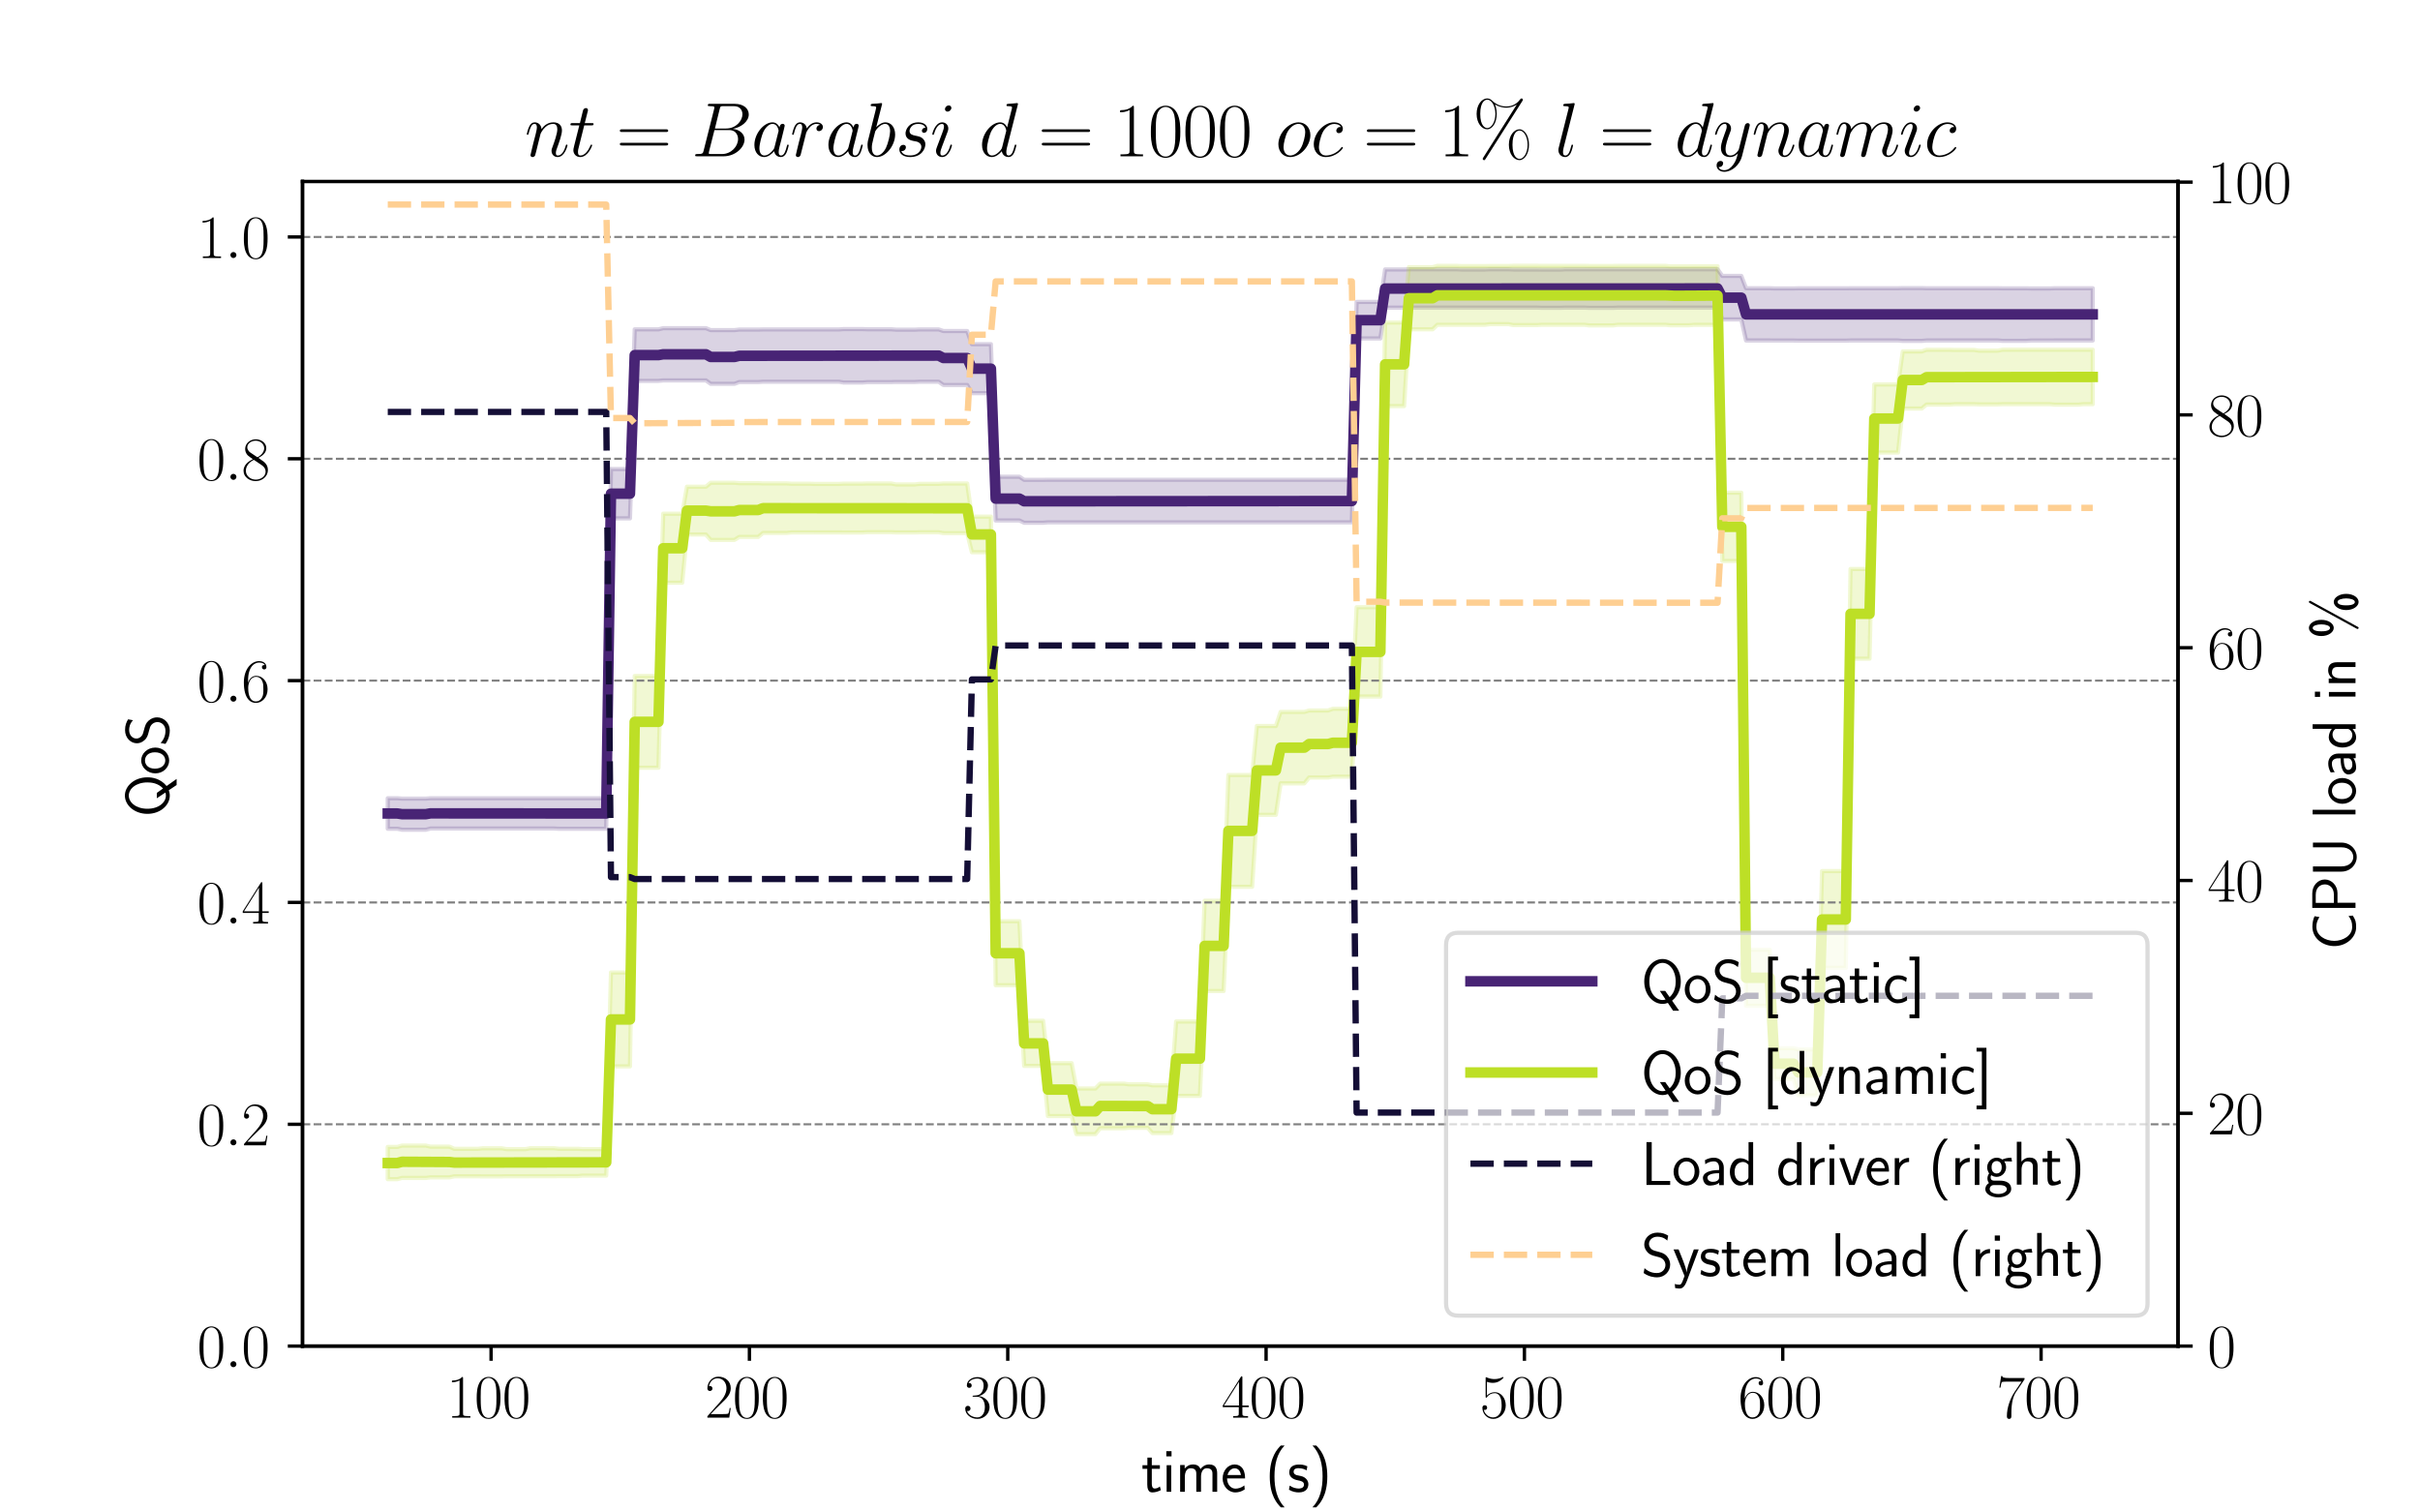 <?xml version="1.0" encoding="utf-8" standalone="no"?>
<!DOCTYPE svg PUBLIC "-//W3C//DTD SVG 1.1//EN"
  "http://www.w3.org/Graphics/SVG/1.1/DTD/svg11.dtd">
<svg xmlns:xlink="http://www.w3.org/1999/xlink" width="576pt" height="360pt" viewBox="0 0 576 360" xmlns="http://www.w3.org/2000/svg" version="1.1">
 <defs>
  <style type="text/css">*{stroke-linejoin: round; stroke-linecap: butt}</style>
 </defs>
 <g id="figure_1">
  <g id="patch_1">
   <path d="M 0 360 
L 576 360 
L 576 0 
L 0 0 
z
" style="fill: #ffffff"/>
  </g>
  <g id="axes_1">
   <g id="patch_2">
    <path d="M 72 320.4 
L 518.4 320.4 
L 518.4 43.2 
L 72 43.2 
z
" style="fill: #ffffff"/>
   </g>
   <g id="PolyCollection_1">
    <defs>
     <path id="m77c4e59606" d="M 92.291 -162.745 
L 92.291 -170.007 
L 93.421 -170.007 
L 94.552 -170.007 
L 95.682 -169.907 
L 96.813 -169.907 
L 97.943 -169.907 
L 99.073 -169.907 
L 100.204 -169.907 
L 101.334 -169.907 
L 102.465 -170.006 
L 103.595 -170.006 
L 104.725 -170.006 
L 105.856 -170.006 
L 106.986 -170.006 
L 108.117 -170.006 
L 109.247 -170.006 
L 110.378 -170.006 
L 111.508 -170.006 
L 112.638 -170.006 
L 113.769 -170.006 
L 114.899 -170.006 
L 116.03 -170.006 
L 117.16 -170.006 
L 118.29 -170.006 
L 119.421 -170.006 
L 120.551 -170.006 
L 121.682 -170.006 
L 122.812 -170.006 
L 123.942 -170.006 
L 125.073 -170.006 
L 126.203 -170.006 
L 127.334 -170.006 
L 128.464 -170.006 
L 129.595 -170.006 
L 130.725 -170.006 
L 131.855 -170.006 
L 132.986 -170.007 
L 134.116 -170.007 
L 135.247 -170.007 
L 136.377 -170.007 
L 137.507 -170.007 
L 138.638 -170.007 
L 139.768 -170.007 
L 140.899 -170.007 
L 142.029 -170.007 
L 143.159 -170.007 
L 144.29 -170.007 
L 145.42 -248.36 
L 146.551 -248.36 
L 147.681 -248.36 
L 148.812 -248.36 
L 149.942 -248.36 
L 151.072 -281.613 
L 152.203 -281.613 
L 153.333 -281.613 
L 154.464 -281.613 
L 155.594 -281.613 
L 156.724 -281.613 
L 157.855 -281.886 
L 158.985 -281.886 
L 160.116 -281.886 
L 161.246 -281.886 
L 162.376 -281.886 
L 163.507 -281.886 
L 164.637 -281.886 
L 165.768 -281.886 
L 166.898 -281.886 
L 168.029 -281.886 
L 169.159 -281.421 
L 170.289 -281.421 
L 171.42 -281.421 
L 172.55 -281.421 
L 173.681 -281.421 
L 174.811 -281.421 
L 175.941 -281.559 
L 177.072 -281.559 
L 178.202 -281.559 
L 179.333 -281.559 
L 180.463 -281.559 
L 181.594 -281.592 
L 182.724 -281.592 
L 183.854 -281.592 
L 184.985 -281.592 
L 186.115 -281.592 
L 187.246 -281.592 
L 188.376 -281.592 
L 189.506 -281.592 
L 190.637 -281.592 
L 191.767 -281.592 
L 192.898 -281.592 
L 194.028 -281.592 
L 195.158 -281.592 
L 196.289 -281.592 
L 197.419 -281.592 
L 198.55 -281.592 
L 199.68 -281.592 
L 200.811 -281.669 
L 201.941 -281.669 
L 203.071 -281.669 
L 204.202 -281.669 
L 205.332 -281.669 
L 206.463 -281.63 
L 207.593 -281.63 
L 208.723 -281.63 
L 209.854 -281.63 
L 210.984 -281.63 
L 212.115 -281.63 
L 213.245 -281.539 
L 214.375 -281.539 
L 215.506 -281.539 
L 216.636 -281.539 
L 217.767 -281.539 
L 218.897 -281.592 
L 220.028 -281.592 
L 221.158 -281.592 
L 222.288 -281.592 
L 223.419 -281.592 
L 224.549 -281.206 
L 225.68 -281.206 
L 226.81 -281.206 
L 227.94 -281.206 
L 229.071 -281.206 
L 230.201 -281.206 
L 231.332 -278.083 
L 232.462 -278.083 
L 233.593 -278.083 
L 234.723 -278.083 
L 235.853 -278.083 
L 236.984 -246.531 
L 238.114 -246.531 
L 239.245 -246.531 
L 240.375 -246.531 
L 241.505 -246.531 
L 242.636 -246.531 
L 243.766 -245.789 
L 244.897 -245.789 
L 246.027 -245.789 
L 247.157 -245.789 
L 248.288 -245.789 
L 249.418 -245.81 
L 250.549 -245.81 
L 251.679 -245.81 
L 252.81 -245.81 
L 253.94 -245.81 
L 255.07 -245.81 
L 256.201 -245.81 
L 257.331 -245.81 
L 258.462 -245.81 
L 259.592 -245.81 
L 260.722 -245.81 
L 261.853 -245.81 
L 262.983 -245.81 
L 264.114 -245.81 
L 265.244 -245.81 
L 266.374 -245.81 
L 267.505 -245.81 
L 268.635 -245.81 
L 269.766 -245.81 
L 270.896 -245.81 
L 272.027 -245.81 
L 273.157 -245.81 
L 274.287 -245.81 
L 275.418 -245.81 
L 276.548 -245.81 
L 277.679 -245.81 
L 278.809 -245.81 
L 279.939 -245.81 
L 281.07 -245.81 
L 282.2 -245.81 
L 283.331 -245.81 
L 284.461 -245.81 
L 285.591 -245.81 
L 286.722 -245.81 
L 287.852 -245.81 
L 288.983 -245.81 
L 290.113 -245.81 
L 291.244 -245.81 
L 292.374 -245.81 
L 293.504 -245.81 
L 294.635 -245.81 
L 295.765 -245.81 
L 296.896 -245.81 
L 298.026 -245.81 
L 299.156 -245.81 
L 300.287 -245.81 
L 301.417 -245.81 
L 302.548 -245.81 
L 303.678 -245.81 
L 304.809 -245.81 
L 305.939 -245.81 
L 307.069 -245.81 
L 308.2 -245.81 
L 309.33 -245.81 
L 310.461 -245.81 
L 311.591 -245.81 
L 312.721 -245.81 
L 313.852 -245.81 
L 314.982 -245.81 
L 316.113 -245.81 
L 317.243 -245.81 
L 318.373 -245.81 
L 319.504 -245.81 
L 320.634 -245.81 
L 321.765 -245.81 
L 322.895 -288.134 
L 324.026 -288.134 
L 325.156 -288.134 
L 326.286 -288.134 
L 327.417 -288.134 
L 328.547 -288.134 
L 329.678 -295.866 
L 330.808 -295.866 
L 331.938 -295.866 
L 333.069 -295.866 
L 334.199 -295.866 
L 335.33 -295.91 
L 336.46 -295.91 
L 337.59 -295.91 
L 338.721 -295.91 
L 339.851 -295.91 
L 340.982 -295.91 
L 342.112 -295.91 
L 343.243 -295.91 
L 344.373 -295.91 
L 345.503 -295.91 
L 346.634 -295.91 
L 347.764 -295.856 
L 348.895 -295.856 
L 350.025 -295.856 
L 351.155 -295.856 
L 352.286 -295.856 
L 353.416 -295.856 
L 354.547 -295.91 
L 355.677 -295.91 
L 356.807 -295.91 
L 357.938 -295.91 
L 359.068 -295.91 
L 360.199 -295.856 
L 361.329 -295.856 
L 362.46 -295.856 
L 363.59 -295.856 
L 364.72 -295.856 
L 365.851 -295.856 
L 366.981 -295.839 
L 368.112 -295.839 
L 369.242 -295.839 
L 370.372 -295.839 
L 371.503 -295.839 
L 372.633 -295.91 
L 373.764 -295.91 
L 374.894 -295.91 
L 376.025 -295.91 
L 377.155 -295.91 
L 378.285 -295.907 
L 379.416 -295.907 
L 380.546 -295.907 
L 381.677 -295.907 
L 382.807 -295.907 
L 383.937 -295.907 
L 385.068 -295.91 
L 386.198 -295.91 
L 387.329 -295.91 
L 388.459 -295.91 
L 389.589 -295.91 
L 390.72 -295.91 
L 391.85 -295.91 
L 392.981 -295.91 
L 394.111 -295.91 
L 395.242 -295.91 
L 396.372 -295.91 
L 397.502 -295.91 
L 398.633 -295.91 
L 399.763 -295.91 
L 400.894 -295.91 
L 402.024 -295.91 
L 403.154 -295.91 
L 404.285 -295.91 
L 405.415 -295.91 
L 406.546 -295.91 
L 407.676 -295.91 
L 408.806 -295.91 
L 409.937 -294.328 
L 411.067 -294.328 
L 412.198 -294.328 
L 413.328 -294.328 
L 414.459 -294.328 
L 415.589 -291.392 
L 416.719 -291.392 
L 417.85 -291.392 
L 418.98 -291.392 
L 420.111 -291.392 
L 421.241 -291.392 
L 422.371 -291.349 
L 423.502 -291.349 
L 424.632 -291.349 
L 425.763 -291.349 
L 426.893 -291.349 
L 428.024 -291.376 
L 429.154 -291.376 
L 430.284 -291.376 
L 431.415 -291.376 
L 432.545 -291.376 
L 433.676 -291.376 
L 434.806 -291.376 
L 435.936 -291.376 
L 437.067 -291.376 
L 438.197 -291.376 
L 439.328 -291.376 
L 440.458 -291.392 
L 441.588 -291.392 
L 442.719 -291.392 
L 443.849 -291.392 
L 444.98 -291.392 
L 446.11 -291.392 
L 447.241 -291.392 
L 448.371 -291.392 
L 449.501 -291.392 
L 450.632 -291.392 
L 451.762 -291.392 
L 452.893 -291.431 
L 454.023 -291.431 
L 455.153 -291.431 
L 456.284 -291.431 
L 457.414 -291.431 
L 458.545 -291.392 
L 459.675 -291.392 
L 460.805 -291.392 
L 461.936 -291.392 
L 463.066 -291.392 
L 464.197 -291.392 
L 465.327 -291.392 
L 466.458 -291.392 
L 467.588 -291.392 
L 468.718 -291.392 
L 469.849 -291.392 
L 470.979 -291.392 
L 472.11 -291.392 
L 473.24 -291.392 
L 474.37 -291.392 
L 475.501 -291.392 
L 476.631 -291.367 
L 477.762 -291.367 
L 478.892 -291.367 
L 480.022 -291.367 
L 481.153 -291.367 
L 482.283 -291.367 
L 483.414 -291.342 
L 484.544 -291.342 
L 485.675 -291.342 
L 486.805 -291.342 
L 487.935 -291.342 
L 489.066 -291.392 
L 490.196 -291.392 
L 491.327 -291.392 
L 492.457 -291.392 
L 493.587 -291.392 
L 494.718 -291.392 
L 495.848 -291.392 
L 496.979 -291.392 
L 498.109 -291.392 
L 498.109 -278.96 
L 498.109 -278.96 
L 496.979 -278.96 
L 495.848 -278.96 
L 494.718 -278.96 
L 493.587 -278.96 
L 492.457 -278.96 
L 491.327 -278.96 
L 490.196 -278.96 
L 489.066 -278.96 
L 487.935 -278.954 
L 486.805 -278.954 
L 485.675 -278.954 
L 484.544 -278.954 
L 483.414 -278.954 
L 482.283 -278.874 
L 481.153 -278.874 
L 480.022 -278.874 
L 478.892 -278.874 
L 477.762 -278.874 
L 476.631 -278.874 
L 475.501 -278.96 
L 474.37 -278.96 
L 473.24 -278.96 
L 472.11 -278.96 
L 470.979 -278.96 
L 469.849 -278.96 
L 468.718 -278.96 
L 467.588 -278.96 
L 466.458 -278.96 
L 465.327 -278.96 
L 464.197 -278.96 
L 463.066 -278.96 
L 461.936 -278.96 
L 460.805 -278.96 
L 459.675 -278.96 
L 458.545 -278.96 
L 457.414 -278.865 
L 456.284 -278.865 
L 455.153 -278.865 
L 454.023 -278.865 
L 452.893 -278.865 
L 451.762 -278.96 
L 450.632 -278.96 
L 449.501 -278.96 
L 448.371 -278.96 
L 447.241 -278.96 
L 446.11 -278.96 
L 444.98 -278.96 
L 443.849 -278.96 
L 442.719 -278.96 
L 441.588 -278.96 
L 440.458 -278.96 
L 439.328 -278.919 
L 438.197 -278.919 
L 437.067 -278.919 
L 435.936 -278.919 
L 434.806 -278.919 
L 433.676 -278.919 
L 432.545 -278.919 
L 431.415 -278.919 
L 430.284 -278.919 
L 429.154 -278.919 
L 428.024 -278.919 
L 426.893 -278.947 
L 425.763 -278.947 
L 424.632 -278.947 
L 423.502 -278.947 
L 422.371 -278.947 
L 421.241 -278.96 
L 420.111 -278.96 
L 418.98 -278.96 
L 417.85 -278.96 
L 416.719 -278.96 
L 415.589 -278.96 
L 414.459 -283.971 
L 413.328 -283.971 
L 412.198 -283.971 
L 411.067 -283.971 
L 409.937 -283.971 
L 408.806 -286.779 
L 407.676 -286.779 
L 406.546 -286.779 
L 405.415 -286.779 
L 404.285 -286.779 
L 403.154 -286.779 
L 402.024 -286.779 
L 400.894 -286.779 
L 399.763 -286.779 
L 398.633 -286.779 
L 397.502 -286.779 
L 396.372 -286.779 
L 395.242 -286.779 
L 394.111 -286.779 
L 392.981 -286.779 
L 391.85 -286.779 
L 390.72 -286.779 
L 389.589 -286.779 
L 388.459 -286.779 
L 387.329 -286.779 
L 386.198 -286.779 
L 385.068 -286.779 
L 383.937 -286.726 
L 382.807 -286.726 
L 381.677 -286.726 
L 380.546 -286.726 
L 379.416 -286.726 
L 378.285 -286.726 
L 377.155 -286.779 
L 376.025 -286.779 
L 374.894 -286.779 
L 373.764 -286.779 
L 372.633 -286.779 
L 371.503 -286.739 
L 370.372 -286.739 
L 369.242 -286.739 
L 368.112 -286.739 
L 366.981 -286.739 
L 365.851 -286.778 
L 364.72 -286.778 
L 363.59 -286.778 
L 362.46 -286.778 
L 361.329 -286.778 
L 360.199 -286.778 
L 359.068 -286.779 
L 357.938 -286.779 
L 356.807 -286.779 
L 355.677 -286.779 
L 354.547 -286.779 
L 353.416 -286.778 
L 352.286 -286.778 
L 351.155 -286.778 
L 350.025 -286.778 
L 348.895 -286.778 
L 347.764 -286.778 
L 346.634 -286.779 
L 345.503 -286.779 
L 344.373 -286.779 
L 343.243 -286.779 
L 342.112 -286.779 
L 340.982 -286.779 
L 339.851 -286.779 
L 338.721 -286.779 
L 337.59 -286.779 
L 336.46 -286.779 
L 335.33 -286.779 
L 334.199 -286.767 
L 333.069 -286.767 
L 331.938 -286.767 
L 330.808 -286.767 
L 329.678 -286.767 
L 328.547 -279.438 
L 327.417 -279.438 
L 326.286 -279.438 
L 325.156 -279.438 
L 324.026 -279.438 
L 322.895 -279.438 
L 321.765 -235.671 
L 320.634 -235.671 
L 319.504 -235.671 
L 318.373 -235.671 
L 317.243 -235.671 
L 316.113 -235.671 
L 314.982 -235.671 
L 313.852 -235.671 
L 312.721 -235.671 
L 311.591 -235.671 
L 310.461 -235.671 
L 309.33 -235.671 
L 308.2 -235.671 
L 307.069 -235.671 
L 305.939 -235.671 
L 304.809 -235.671 
L 303.678 -235.671 
L 302.548 -235.671 
L 301.417 -235.671 
L 300.287 -235.671 
L 299.156 -235.671 
L 298.026 -235.671 
L 296.896 -235.671 
L 295.765 -235.671 
L 294.635 -235.671 
L 293.504 -235.671 
L 292.374 -235.671 
L 291.244 -235.671 
L 290.113 -235.671 
L 288.983 -235.671 
L 287.852 -235.671 
L 286.722 -235.671 
L 285.591 -235.671 
L 284.461 -235.671 
L 283.331 -235.671 
L 282.2 -235.671 
L 281.07 -235.671 
L 279.939 -235.671 
L 278.809 -235.671 
L 277.679 -235.671 
L 276.548 -235.671 
L 275.418 -235.671 
L 274.287 -235.671 
L 273.157 -235.671 
L 272.027 -235.671 
L 270.896 -235.671 
L 269.766 -235.671 
L 268.635 -235.671 
L 267.505 -235.671 
L 266.374 -235.671 
L 265.244 -235.671 
L 264.114 -235.671 
L 262.983 -235.671 
L 261.853 -235.671 
L 260.722 -235.671 
L 259.592 -235.671 
L 258.462 -235.671 
L 257.331 -235.671 
L 256.201 -235.671 
L 255.07 -235.671 
L 253.94 -235.671 
L 252.81 -235.671 
L 251.679 -235.671 
L 250.549 -235.671 
L 249.418 -235.671 
L 248.288 -235.58 
L 247.157 -235.58 
L 246.027 -235.58 
L 244.897 -235.58 
L 243.766 -235.58 
L 242.636 -236.116 
L 241.505 -236.116 
L 240.375 -236.116 
L 239.245 -236.116 
L 238.114 -236.116 
L 236.984 -236.116 
L 235.853 -266.424 
L 234.723 -266.424 
L 233.593 -266.424 
L 232.462 -266.424 
L 231.332 -266.424 
L 230.201 -268.359 
L 229.071 -268.359 
L 227.94 -268.359 
L 226.81 -268.359 
L 225.68 -268.359 
L 224.549 -268.359 
L 223.419 -269.141 
L 222.288 -269.141 
L 221.158 -269.141 
L 220.028 -269.141 
L 218.897 -269.141 
L 217.767 -269.083 
L 216.636 -269.083 
L 215.506 -269.083 
L 214.375 -269.083 
L 213.245 -269.083 
L 212.115 -269.046 
L 210.984 -269.046 
L 209.854 -269.046 
L 208.723 -269.046 
L 207.593 -269.046 
L 206.463 -269.046 
L 205.332 -268.952 
L 204.202 -268.952 
L 203.071 -268.952 
L 201.941 -268.952 
L 200.811 -268.952 
L 199.68 -269.141 
L 198.55 -269.141 
L 197.419 -269.141 
L 196.289 -269.141 
L 195.158 -269.141 
L 194.028 -269.141 
L 192.898 -269.141 
L 191.767 -269.141 
L 190.637 -269.141 
L 189.506 -269.141 
L 188.376 -269.141 
L 187.246 -269.141 
L 186.115 -269.141 
L 184.985 -269.141 
L 183.854 -269.141 
L 182.724 -269.141 
L 181.594 -269.141 
L 180.463 -269.062 
L 179.333 -269.062 
L 178.202 -269.062 
L 177.072 -269.062 
L 175.941 -269.062 
L 174.811 -268.644 
L 173.681 -268.644 
L 172.55 -268.644 
L 171.42 -268.644 
L 170.289 -268.644 
L 169.159 -268.644 
L 168.029 -269.458 
L 166.898 -269.458 
L 165.768 -269.458 
L 164.637 -269.458 
L 163.507 -269.458 
L 162.376 -269.458 
L 161.246 -269.458 
L 160.116 -269.458 
L 158.985 -269.458 
L 157.855 -269.458 
L 156.724 -269.341 
L 155.594 -269.341 
L 154.464 -269.341 
L 153.333 -269.341 
L 152.203 -269.341 
L 151.072 -269.341 
L 149.942 -236.621 
L 148.812 -236.621 
L 147.681 -236.621 
L 146.551 -236.621 
L 145.42 -236.621 
L 144.29 -162.745 
L 143.159 -162.745 
L 142.029 -162.745 
L 140.899 -162.745 
L 139.768 -162.745 
L 138.638 -162.745 
L 137.507 -162.745 
L 136.377 -162.745 
L 135.247 -162.745 
L 134.116 -162.745 
L 132.986 -162.745 
L 131.855 -162.801 
L 130.725 -162.801 
L 129.595 -162.801 
L 128.464 -162.801 
L 127.334 -162.801 
L 126.203 -162.801 
L 125.073 -162.801 
L 123.942 -162.801 
L 122.812 -162.801 
L 121.682 -162.801 
L 120.551 -162.801 
L 119.421 -162.801 
L 118.29 -162.801 
L 117.16 -162.801 
L 116.03 -162.801 
L 114.899 -162.801 
L 113.769 -162.801 
L 112.638 -162.801 
L 111.508 -162.801 
L 110.378 -162.801 
L 109.247 -162.801 
L 108.117 -162.801 
L 106.986 -162.801 
L 105.856 -162.801 
L 104.725 -162.801 
L 103.595 -162.801 
L 102.465 -162.801 
L 101.334 -162.511 
L 100.204 -162.511 
L 99.073 -162.511 
L 97.943 -162.511 
L 96.813 -162.511 
L 95.682 -162.511 
L 94.552 -162.745 
L 93.421 -162.745 
L 92.291 -162.745 
z
" style="stroke: #482475; stroke-opacity: 0.2"/>
    </defs>
    <g clip-path="url(#p8acacfaa2b)">
     <use xlink:href="#m77c4e59606" x="0" y="360" style="fill: #482475; fill-opacity: 0.2; stroke: #482475; stroke-opacity: 0.2"/>
    </g>
   </g>
   <g id="PolyCollection_2">
    <defs>
     <path id="m8debc71c05" d="M 92.291 -79.339 
L 92.291 -87.008 
L 93.421 -87.008 
L 94.552 -87.008 
L 95.682 -87.331 
L 96.813 -87.331 
L 97.943 -87.331 
L 99.073 -87.331 
L 100.204 -87.331 
L 101.334 -87.331 
L 102.465 -87.076 
L 103.595 -87.076 
L 104.725 -87.076 
L 105.856 -87.076 
L 106.986 -87.076 
L 108.117 -86.56 
L 109.247 -86.56 
L 110.378 -86.56 
L 111.508 -86.56 
L 112.638 -86.56 
L 113.769 -86.56 
L 114.899 -86.685 
L 116.03 -86.685 
L 117.16 -86.685 
L 118.29 -86.685 
L 119.421 -86.685 
L 120.551 -86.485 
L 121.682 -86.485 
L 122.812 -86.485 
L 123.942 -86.485 
L 125.073 -86.485 
L 126.203 -86.702 
L 127.334 -86.702 
L 128.464 -86.702 
L 129.595 -86.702 
L 130.725 -86.702 
L 131.855 -86.702 
L 132.986 -86.57 
L 134.116 -86.57 
L 135.247 -86.57 
L 136.377 -86.57 
L 137.507 -86.57 
L 138.638 -86.496 
L 139.768 -86.496 
L 140.899 -86.496 
L 142.029 -86.496 
L 143.159 -86.496 
L 144.29 -86.496 
L 145.42 -128.527 
L 146.551 -128.527 
L 147.681 -128.527 
L 148.812 -128.527 
L 149.942 -128.527 
L 151.072 -199.109 
L 152.203 -199.109 
L 153.333 -199.109 
L 154.464 -199.109 
L 155.594 -199.109 
L 156.724 -199.109 
L 157.855 -237.725 
L 158.985 -237.725 
L 160.116 -237.725 
L 161.246 -237.725 
L 162.376 -237.725 
L 163.507 -244.16 
L 164.637 -244.16 
L 165.768 -244.16 
L 166.898 -244.16 
L 168.029 -244.16 
L 169.159 -245.1 
L 170.289 -245.1 
L 171.42 -245.1 
L 172.55 -245.1 
L 173.681 -245.1 
L 174.811 -245.1 
L 175.941 -245.001 
L 177.072 -245.001 
L 178.202 -245.001 
L 179.333 -245.001 
L 180.463 -245.001 
L 181.594 -244.944 
L 182.724 -244.944 
L 183.854 -244.944 
L 184.985 -244.944 
L 186.115 -244.944 
L 187.246 -244.944 
L 188.376 -244.867 
L 189.506 -244.867 
L 190.637 -244.867 
L 191.767 -244.867 
L 192.898 -244.867 
L 194.028 -244.819 
L 195.158 -244.819 
L 196.289 -244.819 
L 197.419 -244.819 
L 198.55 -244.819 
L 199.68 -244.819 
L 200.811 -244.888 
L 201.941 -244.888 
L 203.071 -244.888 
L 204.202 -244.888 
L 205.332 -244.888 
L 206.463 -244.927 
L 207.593 -244.927 
L 208.723 -244.927 
L 209.854 -244.927 
L 210.984 -244.927 
L 212.115 -244.927 
L 213.245 -244.705 
L 214.375 -244.705 
L 215.506 -244.705 
L 216.636 -244.705 
L 217.767 -244.705 
L 218.897 -244.839 
L 220.028 -244.839 
L 221.158 -244.839 
L 222.288 -244.839 
L 223.419 -244.839 
L 224.549 -244.928 
L 225.68 -244.928 
L 226.81 -244.928 
L 227.94 -244.928 
L 229.071 -244.928 
L 230.201 -244.928 
L 231.332 -237.034 
L 232.462 -237.034 
L 233.593 -237.034 
L 234.723 -237.034 
L 235.853 -237.034 
L 236.984 -140.723 
L 238.114 -140.723 
L 239.245 -140.723 
L 240.375 -140.723 
L 241.505 -140.723 
L 242.636 -140.723 
L 243.766 -117.03 
L 244.897 -117.03 
L 246.027 -117.03 
L 247.157 -117.03 
L 248.288 -117.03 
L 249.418 -106.944 
L 250.549 -106.944 
L 251.679 -106.944 
L 252.81 -106.944 
L 253.94 -106.944 
L 255.07 -106.944 
L 256.201 -100.917 
L 257.331 -100.917 
L 258.462 -100.917 
L 259.592 -100.917 
L 260.722 -100.917 
L 261.853 -102.071 
L 262.983 -102.071 
L 264.114 -102.071 
L 265.244 -102.071 
L 266.374 -102.071 
L 267.505 -102.071 
L 268.635 -101.911 
L 269.766 -101.911 
L 270.896 -101.911 
L 272.027 -101.911 
L 273.157 -101.911 
L 274.287 -101.665 
L 275.418 -101.665 
L 276.548 -101.665 
L 277.679 -101.665 
L 278.809 -101.665 
L 279.939 -116.868 
L 281.07 -116.868 
L 282.2 -116.868 
L 283.331 -116.868 
L 284.461 -116.868 
L 285.591 -116.868 
L 286.722 -145.603 
L 287.852 -145.603 
L 288.983 -145.603 
L 290.113 -145.603 
L 291.244 -145.603 
L 292.374 -175.538 
L 293.504 -175.538 
L 294.635 -175.538 
L 295.765 -175.538 
L 296.896 -175.538 
L 298.026 -175.538 
L 299.156 -187.197 
L 300.287 -187.197 
L 301.417 -187.197 
L 302.548 -187.197 
L 303.678 -187.197 
L 304.809 -190.553 
L 305.939 -190.553 
L 307.069 -190.553 
L 308.2 -190.553 
L 309.33 -190.553 
L 310.461 -190.553 
L 311.591 -190.882 
L 312.721 -190.882 
L 313.852 -190.882 
L 314.982 -190.882 
L 316.113 -190.882 
L 317.243 -191.296 
L 318.373 -191.296 
L 319.504 -191.296 
L 320.634 -191.296 
L 321.765 -191.296 
L 322.895 -215.465 
L 324.026 -215.465 
L 325.156 -215.465 
L 326.286 -215.465 
L 327.417 -215.465 
L 328.547 -215.465 
L 329.678 -283.227 
L 330.808 -283.227 
L 331.938 -283.227 
L 333.069 -283.227 
L 334.199 -283.227 
L 335.33 -296.408 
L 336.46 -296.408 
L 337.59 -296.408 
L 338.721 -296.408 
L 339.851 -296.408 
L 340.982 -296.408 
L 342.112 -296.719 
L 343.243 -296.719 
L 344.373 -296.719 
L 345.503 -296.719 
L 346.634 -296.719 
L 347.764 -296.664 
L 348.895 -296.664 
L 350.025 -296.664 
L 351.155 -296.664 
L 352.286 -296.664 
L 353.416 -296.664 
L 354.547 -296.685 
L 355.677 -296.685 
L 356.807 -296.685 
L 357.938 -296.685 
L 359.068 -296.685 
L 360.199 -296.737 
L 361.329 -296.737 
L 362.46 -296.737 
L 363.59 -296.737 
L 364.72 -296.737 
L 365.851 -296.737 
L 366.981 -296.719 
L 368.112 -296.719 
L 369.242 -296.719 
L 370.372 -296.719 
L 371.503 -296.719 
L 372.633 -296.719 
L 373.764 -296.719 
L 374.894 -296.719 
L 376.025 -296.719 
L 377.155 -296.719 
L 378.285 -296.699 
L 379.416 -296.699 
L 380.546 -296.699 
L 381.677 -296.699 
L 382.807 -296.699 
L 383.937 -296.699 
L 385.068 -296.719 
L 386.198 -296.719 
L 387.329 -296.719 
L 388.459 -296.719 
L 389.589 -296.719 
L 390.72 -296.719 
L 391.85 -296.719 
L 392.981 -296.719 
L 394.111 -296.719 
L 395.242 -296.719 
L 396.372 -296.719 
L 397.502 -296.608 
L 398.633 -296.608 
L 399.763 -296.608 
L 400.894 -296.608 
L 402.024 -296.608 
L 403.154 -296.623 
L 404.285 -296.623 
L 405.415 -296.623 
L 406.546 -296.623 
L 407.676 -296.623 
L 408.806 -296.623 
L 409.937 -242.731 
L 411.067 -242.731 
L 412.198 -242.731 
L 413.328 -242.731 
L 414.459 -242.731 
L 415.589 -133.942 
L 416.719 -133.942 
L 417.85 -133.942 
L 418.98 -133.942 
L 420.111 -133.942 
L 421.241 -133.942 
L 422.371 -110.508 
L 423.502 -110.508 
L 424.632 -110.508 
L 425.763 -110.508 
L 426.893 -110.508 
L 428.024 -110.208 
L 429.154 -110.208 
L 430.284 -110.208 
L 431.415 -110.208 
L 432.545 -110.208 
L 433.676 -152.661 
L 434.806 -152.661 
L 435.936 -152.661 
L 437.067 -152.661 
L 438.197 -152.661 
L 439.328 -152.661 
L 440.458 -224.567 
L 441.588 -224.567 
L 442.719 -224.567 
L 443.849 -224.567 
L 444.98 -224.567 
L 446.11 -268.488 
L 447.241 -268.488 
L 448.371 -268.488 
L 449.501 -268.488 
L 450.632 -268.488 
L 451.762 -268.488 
L 452.893 -276.347 
L 454.023 -276.347 
L 455.153 -276.347 
L 456.284 -276.347 
L 457.414 -276.347 
L 458.545 -276.743 
L 459.675 -276.743 
L 460.805 -276.743 
L 461.936 -276.743 
L 463.066 -276.743 
L 464.197 -276.743 
L 465.327 -276.707 
L 466.458 -276.707 
L 467.588 -276.707 
L 468.718 -276.707 
L 469.849 -276.707 
L 470.979 -276.534 
L 472.11 -276.534 
L 473.24 -276.534 
L 474.37 -276.534 
L 475.501 -276.534 
L 476.631 -276.764 
L 477.762 -276.764 
L 478.892 -276.764 
L 480.022 -276.764 
L 481.153 -276.764 
L 482.283 -276.764 
L 483.414 -276.764 
L 484.544 -276.764 
L 485.675 -276.764 
L 486.805 -276.764 
L 487.935 -276.764 
L 489.066 -276.764 
L 490.196 -276.764 
L 491.327 -276.764 
L 492.457 -276.764 
L 493.587 -276.764 
L 494.718 -276.764 
L 495.848 -276.764 
L 496.979 -276.764 
L 498.109 -276.764 
L 498.109 -263.798 
L 498.109 -263.798 
L 496.979 -263.798 
L 495.848 -263.798 
L 494.718 -263.686 
L 493.587 -263.686 
L 492.457 -263.686 
L 491.327 -263.686 
L 490.196 -263.686 
L 489.066 -263.686 
L 487.935 -263.798 
L 486.805 -263.798 
L 485.675 -263.798 
L 484.544 -263.798 
L 483.414 -263.798 
L 482.283 -263.798 
L 481.153 -263.798 
L 480.022 -263.798 
L 478.892 -263.798 
L 477.762 -263.798 
L 476.631 -263.798 
L 475.501 -263.75 
L 474.37 -263.75 
L 473.24 -263.75 
L 472.11 -263.75 
L 470.979 -263.75 
L 469.849 -263.799 
L 468.718 -263.799 
L 467.588 -263.799 
L 466.458 -263.799 
L 465.327 -263.799 
L 464.197 -263.708 
L 463.066 -263.708 
L 461.936 -263.708 
L 460.805 -263.708 
L 459.675 -263.708 
L 458.545 -263.708 
L 457.414 -262.769 
L 456.284 -262.769 
L 455.153 -262.769 
L 454.023 -262.769 
L 452.893 -262.769 
L 451.762 -252.287 
L 450.632 -252.287 
L 449.501 -252.287 
L 448.371 -252.287 
L 447.241 -252.287 
L 446.11 -252.287 
L 444.98 -203.224 
L 443.849 -203.224 
L 442.719 -203.224 
L 441.588 -203.224 
L 440.458 -203.224 
L 439.328 -129.624 
L 438.197 -129.624 
L 437.067 -129.624 
L 435.936 -129.624 
L 434.806 -129.624 
L 433.676 -129.624 
L 432.545 -99.269 
L 431.415 -99.269 
L 430.284 -99.269 
L 429.154 -99.269 
L 428.024 -99.269 
L 426.893 -103.137 
L 425.763 -103.137 
L 424.632 -103.137 
L 423.502 -103.137 
L 422.371 -103.137 
L 421.241 -120.611 
L 420.111 -120.611 
L 418.98 -120.611 
L 417.85 -120.611 
L 416.719 -120.611 
L 415.589 -120.611 
L 414.459 -226.467 
L 413.328 -226.467 
L 412.198 -226.467 
L 411.067 -226.467 
L 409.937 -226.467 
L 408.806 -282.677 
L 407.676 -282.677 
L 406.546 -282.677 
L 405.415 -282.677 
L 404.285 -282.677 
L 403.154 -282.677 
L 402.024 -282.58 
L 400.894 -282.58 
L 399.763 -282.58 
L 398.633 -282.58 
L 397.502 -282.58 
L 396.372 -282.692 
L 395.242 -282.692 
L 394.111 -282.692 
L 392.981 -282.692 
L 391.85 -282.692 
L 390.72 -282.692 
L 389.589 -282.692 
L 388.459 -282.692 
L 387.329 -282.692 
L 386.198 -282.692 
L 385.068 -282.692 
L 383.937 -282.545 
L 382.807 -282.545 
L 381.677 -282.545 
L 380.546 -282.545 
L 379.416 -282.545 
L 378.285 -282.545 
L 377.155 -282.692 
L 376.025 -282.692 
L 374.894 -282.692 
L 373.764 -282.692 
L 372.633 -282.692 
L 371.503 -282.692 
L 370.372 -282.692 
L 369.242 -282.692 
L 368.112 -282.692 
L 366.981 -282.692 
L 365.851 -282.618 
L 364.72 -282.618 
L 363.59 -282.618 
L 362.46 -282.618 
L 361.329 -282.618 
L 360.199 -282.618 
L 359.068 -282.838 
L 357.938 -282.838 
L 356.807 -282.838 
L 355.677 -282.838 
L 354.547 -282.838 
L 353.416 -282.692 
L 352.286 -282.692 
L 351.155 -282.692 
L 350.025 -282.692 
L 348.895 -282.692 
L 347.764 -282.692 
L 346.634 -282.692 
L 345.503 -282.692 
L 344.373 -282.692 
L 343.243 -282.692 
L 342.112 -282.692 
L 340.982 -281.613 
L 339.851 -281.613 
L 338.721 -281.613 
L 337.59 -281.613 
L 336.46 -281.613 
L 335.33 -281.613 
L 334.199 -263.336 
L 333.069 -263.336 
L 331.938 -263.336 
L 330.808 -263.336 
L 329.678 -263.336 
L 328.547 -194.207 
L 327.417 -194.207 
L 326.286 -194.207 
L 325.156 -194.207 
L 324.026 -194.207 
L 322.895 -194.207 
L 321.765 -175.136 
L 320.634 -175.136 
L 319.504 -175.136 
L 318.373 -175.136 
L 317.243 -175.136 
L 316.113 -174.938 
L 314.982 -174.938 
L 313.852 -174.938 
L 312.721 -174.938 
L 311.591 -174.938 
L 310.461 -173.545 
L 309.33 -173.545 
L 308.2 -173.545 
L 307.069 -173.545 
L 305.939 -173.545 
L 304.809 -173.545 
L 303.678 -166.063 
L 302.548 -166.063 
L 301.417 -166.063 
L 300.287 -166.063 
L 299.156 -166.063 
L 298.026 -148.932 
L 296.896 -148.932 
L 295.765 -148.932 
L 294.635 -148.932 
L 293.504 -148.932 
L 292.374 -148.932 
L 291.244 -124.122 
L 290.113 -124.122 
L 288.983 -124.122 
L 287.852 -124.122 
L 286.722 -124.122 
L 285.591 -99.168 
L 284.461 -99.168 
L 283.331 -99.168 
L 282.2 -99.168 
L 281.07 -99.168 
L 279.939 -99.168 
L 278.809 -90.305 
L 277.679 -90.305 
L 276.548 -90.305 
L 275.418 -90.305 
L 274.287 -90.305 
L 273.157 -91.559 
L 272.027 -91.559 
L 270.896 -91.559 
L 269.766 -91.559 
L 268.635 -91.559 
L 267.505 -91.456 
L 266.374 -91.456 
L 265.244 -91.456 
L 264.114 -91.456 
L 262.983 -91.456 
L 261.853 -91.456 
L 260.722 -90.052 
L 259.592 -90.052 
L 258.462 -90.052 
L 257.331 -90.052 
L 256.201 -90.052 
L 255.07 -94.362 
L 253.94 -94.362 
L 252.81 -94.362 
L 251.679 -94.362 
L 250.549 -94.362 
L 249.418 -94.362 
L 248.288 -106.287 
L 247.157 -106.287 
L 246.027 -106.287 
L 244.897 -106.287 
L 243.766 -106.287 
L 242.636 -125.5 
L 241.505 -125.5 
L 240.375 -125.5 
L 239.245 -125.5 
L 238.114 -125.5 
L 236.984 -125.5 
L 235.853 -228.551 
L 234.723 -228.551 
L 233.593 -228.551 
L 232.462 -228.551 
L 231.332 -228.551 
L 230.201 -233.107 
L 229.071 -233.107 
L 227.94 -233.107 
L 226.81 -233.107 
L 225.68 -233.107 
L 224.549 -233.107 
L 223.419 -233.308 
L 222.288 -233.308 
L 221.158 -233.308 
L 220.028 -233.308 
L 218.897 -233.308 
L 217.767 -233.274 
L 216.636 -233.274 
L 215.506 -233.274 
L 214.375 -233.274 
L 213.245 -233.274 
L 212.115 -233.33 
L 210.984 -233.33 
L 209.854 -233.33 
L 208.723 -233.33 
L 207.593 -233.33 
L 206.463 -233.33 
L 205.332 -233.258 
L 204.202 -233.258 
L 203.071 -233.258 
L 201.941 -233.258 
L 200.811 -233.258 
L 199.68 -233.271 
L 198.55 -233.271 
L 197.419 -233.271 
L 196.289 -233.271 
L 195.158 -233.271 
L 194.028 -233.271 
L 192.898 -233.278 
L 191.767 -233.278 
L 190.637 -233.278 
L 189.506 -233.278 
L 188.376 -233.278 
L 187.246 -233.147 
L 186.115 -233.147 
L 184.985 -233.147 
L 183.854 -233.147 
L 182.724 -233.147 
L 181.594 -233.147 
L 180.463 -232.201 
L 179.333 -232.201 
L 178.202 -232.201 
L 177.072 -232.201 
L 175.941 -232.201 
L 174.811 -231.49 
L 173.681 -231.49 
L 172.55 -231.49 
L 171.42 -231.49 
L 170.289 -231.49 
L 169.159 -231.49 
L 168.029 -232.762 
L 166.898 -232.762 
L 165.768 -232.762 
L 164.637 -232.762 
L 163.507 -232.762 
L 162.376 -221.301 
L 161.246 -221.301 
L 160.116 -221.301 
L 158.985 -221.301 
L 157.855 -221.301 
L 156.724 -177.272 
L 155.594 -177.272 
L 154.464 -177.272 
L 153.333 -177.272 
L 152.203 -177.272 
L 151.072 -177.272 
L 149.942 -106.182 
L 148.812 -106.182 
L 147.681 -106.182 
L 146.551 -106.182 
L 145.42 -106.182 
L 144.29 -80.185 
L 143.159 -80.185 
L 142.029 -80.185 
L 140.899 -80.185 
L 139.768 -80.185 
L 138.638 -80.185 
L 137.507 -80.056 
L 136.377 -80.056 
L 135.247 -80.056 
L 134.116 -80.056 
L 132.986 -80.056 
L 131.855 -80.035 
L 130.725 -80.035 
L 129.595 -80.035 
L 128.464 -80.035 
L 127.334 -80.035 
L 126.203 -80.035 
L 125.073 -80.029 
L 123.942 -80.029 
L 122.812 -80.029 
L 121.682 -80.029 
L 120.551 -80.029 
L 119.421 -79.997 
L 118.29 -79.997 
L 117.16 -79.997 
L 116.03 -79.997 
L 114.899 -79.997 
L 113.769 -80.009 
L 112.638 -80.009 
L 111.508 -80.009 
L 110.378 -80.009 
L 109.247 -80.009 
L 108.117 -80.009 
L 106.986 -79.771 
L 105.856 -79.771 
L 104.725 -79.771 
L 103.595 -79.771 
L 102.465 -79.771 
L 101.334 -79.627 
L 100.204 -79.627 
L 99.073 -79.627 
L 97.943 -79.627 
L 96.813 -79.627 
L 95.682 -79.627 
L 94.552 -79.339 
L 93.421 -79.339 
L 92.291 -79.339 
z
" style="stroke: #bddf26; stroke-opacity: 0.2"/>
    </defs>
    <g clip-path="url(#p8acacfaa2b)">
     <use xlink:href="#m8debc71c05" x="0" y="360" style="fill: #bddf26; fill-opacity: 0.2; stroke: #bddf26; stroke-opacity: 0.2"/>
    </g>
   </g>
   <g id="matplotlib.axis_1">
    <g id="xtick_1">
     <g id="line2d_1">
      <defs>
       <path id="m8fc9c97799" d="M 0 0 
L 0 3.5 
" style="stroke: #000000; stroke-width: 0.8"/>
      </defs>
      <g>
       <use xlink:href="#m8fc9c97799" x="116.886" y="320.4" style="stroke: #000000; stroke-width: 0.8"/>
      </g>
     </g>
     <g id="text_1">
      <!-- $\mathdefault{100}$ -->
      <g transform="translate(106.277 337.432) scale(0.145 -0.145)">
       <defs>
        <path id="CMR17-31" d="M 1702 4058 
C 1702 4192 1696 4192 1606 4192 
C 1357 3916 979 3827 621 3827 
C 602 3827 570 3827 563 3808 
C 557 3795 557 3782 557 3648 
C 755 3648 1088 3686 1344 3839 
L 1344 461 
C 1344 236 1331 160 781 160 
L 589 160 
L 589 0 
C 896 0 1216 0 1523 0 
C 1830 0 2150 0 2458 0 
L 2458 160 
L 2266 160 
C 1715 160 1702 230 1702 458 
L 1702 4058 
z
" transform="scale(0.016)"/>
        <path id="CMR17-30" d="M 2688 2025 
C 2688 2416 2682 3080 2413 3591 
C 2176 4039 1798 4198 1466 4198 
C 1158 4198 768 4058 525 3597 
C 269 3118 243 2524 243 2025 
C 243 1661 250 1106 448 619 
C 723 -39 1216 -128 1466 -128 
C 1760 -128 2208 -7 2470 600 
C 2662 1042 2688 1559 2688 2025 
z
M 1466 -26 
C 1056 -26 813 325 723 812 
C 653 1188 653 1738 653 2096 
C 653 2588 653 2997 736 3387 
C 858 3929 1216 4096 1466 4096 
C 1728 4096 2067 3923 2189 3400 
C 2272 3036 2278 2607 2278 2096 
C 2278 1680 2278 1169 2202 792 
C 2067 95 1690 -26 1466 -26 
z
" transform="scale(0.016)"/>
       </defs>
       <use xlink:href="#CMR17-31" transform="scale(0.996)"/>
       <use xlink:href="#CMR17-30" transform="translate(45.69 0) scale(0.996)"/>
       <use xlink:href="#CMR17-30" transform="translate(91.381 0) scale(0.996)"/>
      </g>
     </g>
    </g>
    <g id="xtick_2">
     <g id="line2d_2">
      <g>
       <use xlink:href="#m8fc9c97799" x="178.374" y="320.4" style="stroke: #000000; stroke-width: 0.8"/>
      </g>
     </g>
     <g id="text_2">
      <!-- $\mathdefault{200}$ -->
      <g transform="translate(167.765 337.432) scale(0.145 -0.145)">
       <defs>
        <path id="CMR17-32" d="M 2669 989 
L 2554 989 
C 2490 536 2438 459 2413 420 
C 2381 369 1920 369 1830 369 
L 602 369 
C 832 619 1280 1072 1824 1597 
C 2214 1967 2669 2402 2669 3035 
C 2669 3790 2067 4224 1395 4224 
C 691 4224 262 3604 262 3030 
C 262 2780 448 2748 525 2748 
C 589 2748 781 2787 781 3010 
C 781 3207 614 3264 525 3264 
C 486 3264 448 3258 422 3245 
C 544 3790 915 4058 1306 4058 
C 1862 4058 2227 3617 2227 3035 
C 2227 2479 1901 2000 1536 1584 
L 262 146 
L 262 0 
L 2515 0 
L 2669 989 
z
" transform="scale(0.016)"/>
       </defs>
       <use xlink:href="#CMR17-32" transform="scale(0.996)"/>
       <use xlink:href="#CMR17-30" transform="translate(45.69 0) scale(0.996)"/>
       <use xlink:href="#CMR17-30" transform="translate(91.381 0) scale(0.996)"/>
      </g>
     </g>
    </g>
    <g id="xtick_3">
     <g id="line2d_3">
      <g>
       <use xlink:href="#m8fc9c97799" x="239.861" y="320.4" style="stroke: #000000; stroke-width: 0.8"/>
      </g>
     </g>
     <g id="text_3">
      <!-- $\mathdefault{300}$ -->
      <g transform="translate(229.253 337.432) scale(0.145 -0.145)">
       <defs>
        <path id="CMR17-33" d="M 1414 2157 
C 1984 2157 2234 1662 2234 1090 
C 2234 320 1824 25 1453 25 
C 1114 25 563 194 390 693 
C 422 680 454 680 486 680 
C 640 680 755 782 755 948 
C 755 1133 614 1216 486 1216 
C 378 1216 211 1165 211 926 
C 211 335 787 -128 1466 -128 
C 2176 -128 2720 430 2720 1085 
C 2720 1707 2208 2157 1600 2227 
C 2086 2328 2554 2756 2554 3329 
C 2554 3820 2048 4179 1472 4179 
C 890 4179 378 3829 378 3329 
C 378 3110 544 3072 627 3072 
C 762 3072 877 3155 877 3321 
C 877 3486 762 3569 627 3569 
C 602 3569 570 3569 544 3557 
C 730 3959 1235 4032 1459 4032 
C 1683 4032 2106 3925 2106 3320 
C 2106 3143 2080 2828 1862 2550 
C 1670 2304 1453 2304 1242 2284 
C 1210 2284 1062 2269 1037 2269 
C 992 2263 966 2257 966 2208 
C 966 2163 973 2157 1101 2157 
L 1414 2157 
z
" transform="scale(0.016)"/>
       </defs>
       <use xlink:href="#CMR17-33" transform="scale(0.996)"/>
       <use xlink:href="#CMR17-30" transform="translate(45.69 0) scale(0.996)"/>
       <use xlink:href="#CMR17-30" transform="translate(91.381 0) scale(0.996)"/>
      </g>
     </g>
    </g>
    <g id="xtick_4">
     <g id="line2d_4">
      <g>
       <use xlink:href="#m8fc9c97799" x="301.349" y="320.4" style="stroke: #000000; stroke-width: 0.8"/>
      </g>
     </g>
     <g id="text_4">
      <!-- $\mathdefault{400}$ -->
      <g transform="translate(290.74 337.432) scale(0.145 -0.145)">
       <defs>
        <path id="CMR17-34" d="M 2150 4122 
C 2150 4256 2144 4256 2029 4256 
L 128 1254 
L 128 1088 
L 1779 1088 
L 1779 457 
C 1779 224 1766 160 1318 160 
L 1197 160 
L 1197 0 
C 1402 0 1747 0 1965 0 
C 2182 0 2528 0 2733 0 
L 2733 160 
L 2611 160 
C 2163 160 2150 224 2150 457 
L 2150 1088 
L 2803 1088 
L 2803 1254 
L 2150 1254 
L 2150 4122 
z
M 1798 3703 
L 1798 1254 
L 256 1254 
L 1798 3703 
z
" transform="scale(0.016)"/>
       </defs>
       <use xlink:href="#CMR17-34" transform="scale(0.996)"/>
       <use xlink:href="#CMR17-30" transform="translate(45.69 0) scale(0.996)"/>
       <use xlink:href="#CMR17-30" transform="translate(91.381 0) scale(0.996)"/>
      </g>
     </g>
    </g>
    <g id="xtick_5">
     <g id="line2d_5">
      <g>
       <use xlink:href="#m8fc9c97799" x="362.836" y="320.4" style="stroke: #000000; stroke-width: 0.8"/>
      </g>
     </g>
     <g id="text_5">
      <!-- $\mathdefault{500}$ -->
      <g transform="translate(352.228 337.432) scale(0.145 -0.145)">
       <defs>
        <path id="CMR17-35" d="M 730 3692 
C 794 3666 1056 3584 1325 3584 
C 1920 3584 2246 3911 2432 4100 
C 2432 4157 2432 4192 2394 4192 
C 2387 4192 2374 4192 2323 4163 
C 2099 4058 1837 3973 1517 3973 
C 1325 3973 1037 3999 723 4139 
C 653 4171 640 4171 634 4171 
C 602 4171 595 4164 595 4037 
L 595 2203 
C 595 2089 595 2057 659 2057 
C 691 2057 704 2070 736 2114 
C 941 2401 1222 2522 1542 2522 
C 1766 2522 2246 2382 2246 1289 
C 2246 1085 2246 715 2054 421 
C 1894 159 1645 25 1370 25 
C 947 25 518 320 403 814 
C 429 807 480 795 506 795 
C 589 795 749 840 749 1038 
C 749 1210 627 1280 506 1280 
C 358 1280 262 1190 262 1011 
C 262 454 704 -128 1382 -128 
C 2042 -128 2669 440 2669 1264 
C 2669 2030 2170 2624 1549 2624 
C 1222 2624 947 2503 730 2274 
L 730 3692 
z
" transform="scale(0.016)"/>
       </defs>
       <use xlink:href="#CMR17-35" transform="scale(0.996)"/>
       <use xlink:href="#CMR17-30" transform="translate(45.69 0) scale(0.996)"/>
       <use xlink:href="#CMR17-30" transform="translate(91.381 0) scale(0.996)"/>
      </g>
     </g>
    </g>
    <g id="xtick_6">
     <g id="line2d_6">
      <g>
       <use xlink:href="#m8fc9c97799" x="424.324" y="320.4" style="stroke: #000000; stroke-width: 0.8"/>
      </g>
     </g>
     <g id="text_6">
      <!-- $\mathdefault{600}$ -->
      <g transform="translate(413.715 337.432) scale(0.145 -0.145)">
       <defs>
        <path id="CMR17-36" d="M 678 2176 
C 678 3690 1395 4032 1811 4032 
C 1946 4032 2272 4009 2400 3776 
C 2298 3776 2106 3776 2106 3553 
C 2106 3381 2246 3323 2336 3323 
C 2394 3323 2566 3348 2566 3560 
C 2566 3954 2246 4179 1805 4179 
C 1043 4179 243 3390 243 1984 
C 243 253 966 -128 1478 -128 
C 2099 -128 2688 427 2688 1283 
C 2688 2081 2170 2662 1517 2662 
C 1126 2662 838 2407 678 1960 
L 678 2176 
z
M 1478 25 
C 691 25 691 1200 691 1436 
C 691 1896 909 2560 1504 2560 
C 1613 2560 1926 2560 2138 2120 
C 2253 1870 2253 1609 2253 1289 
C 2253 944 2253 690 2118 434 
C 1978 171 1773 25 1478 25 
z
" transform="scale(0.016)"/>
       </defs>
       <use xlink:href="#CMR17-36" transform="scale(0.996)"/>
       <use xlink:href="#CMR17-30" transform="translate(45.69 0) scale(0.996)"/>
       <use xlink:href="#CMR17-30" transform="translate(91.381 0) scale(0.996)"/>
      </g>
     </g>
    </g>
    <g id="xtick_7">
     <g id="line2d_7">
      <g>
       <use xlink:href="#m8fc9c97799" x="485.812" y="320.4" style="stroke: #000000; stroke-width: 0.8"/>
      </g>
     </g>
     <g id="text_7">
      <!-- $\mathdefault{700}$ -->
      <g transform="translate(475.203 337.432) scale(0.145 -0.145)">
       <defs>
        <path id="CMR17-37" d="M 2886 3941 
L 2886 4081 
L 1382 4081 
C 634 4081 621 4165 595 4288 
L 480 4288 
L 294 3094 
L 410 3094 
C 429 3215 474 3540 550 3661 
C 589 3712 1062 3712 1171 3712 
L 2579 3712 
L 1869 2661 
C 1395 1954 1069 999 1069 165 
C 1069 89 1069 -128 1299 -128 
C 1530 -128 1530 89 1530 171 
L 1530 465 
C 1530 1508 1709 2196 2003 2636 
L 2886 3941 
z
" transform="scale(0.016)"/>
       </defs>
       <use xlink:href="#CMR17-37" transform="scale(0.996)"/>
       <use xlink:href="#CMR17-30" transform="translate(45.69 0) scale(0.996)"/>
       <use xlink:href="#CMR17-30" transform="translate(91.381 0) scale(0.996)"/>
      </g>
     </g>
    </g>
    <g id="text_8">
     <!-- time (s) -->
     <g transform="translate(271.677 355.075) scale(0.145 -0.145)">
      <defs>
       <path id="CMSS17-74" d="M 1069 2368 
L 1901 2368 
L 1901 2737 
L 1069 2737 
L 1069 3520 
L 614 3520 
L 614 2737 
L 109 2737 
L 109 2368 
L 602 2368 
L 602 749 
C 602 384 685 -64 1107 -64 
C 1427 -64 1722 25 2003 172 
L 1901 548 
C 1747 414 1562 337 1363 337 
C 1082 337 1069 696 1069 856 
L 1069 2368 
z
" transform="scale(0.016)"/>
       <path id="CMSS17-69" d="M 979 4183 
L 442 4183 
L 442 3648 
L 979 3648 
L 979 4183 
z
M 947 2739 
L 474 2739 
L 474 0 
L 947 0 
L 947 2739 
z
" transform="scale(0.016)"/>
       <path id="CMSS17-6d" d="M 4288 1877 
C 4288 2308 4179 2816 3462 2816 
C 2982 2816 2694 2516 2566 2331 
C 2451 2670 2182 2816 1798 2816 
C 1363 2816 1088 2568 941 2389 
L 941 2758 
L 474 2758 
L 474 0 
L 960 0 
L 960 1559 
C 960 1939 1101 2428 1555 2428 
C 2138 2428 2138 2016 2138 1829 
L 2138 0 
L 2624 0 
L 2624 1559 
C 2624 1939 2765 2428 3219 2428 
C 3802 2428 3802 2016 3802 1829 
L 3802 0 
L 4288 0 
L 4288 1877 
z
" transform="scale(0.016)"/>
       <path id="CMSS17-65" d="M 2502 1377 
C 2502 1590 2490 2003 2285 2345 
C 2061 2713 1696 2816 1421 2816 
C 755 2816 192 2188 192 1375 
C 192 582 774 -64 1510 -64 
C 1798 -64 2150 19 2470 248 
C 2470 274 2458 414 2451 420 
C 2451 433 2432 630 2432 656 
C 2125 407 1773 325 1517 325 
C 1107 325 666 667 646 1377 
L 2502 1377 
z
M 698 1728 
C 781 2084 1062 2421 1421 2421 
C 1517 2421 1965 2421 2080 1728 
L 698 1728 
z
" transform="scale(0.016)"/>
       <path id="CMSS17-28" d="M 1613 4768 
C 1267 4417 474 3601 474 1588 
C 474 -433 1267 -1243 1613 -1600 
L 2003 -1600 
C 1216 -784 960 357 960 1581 
C 960 2798 1203 3946 2003 4768 
L 1613 4768 
z
" transform="scale(0.016)"/>
       <path id="CMSS17-73" d="M 2061 2627 
C 1683 2807 1389 2807 1197 2807 
C 742 2807 198 2648 198 2003 
C 198 1359 902 1218 1094 1179 
C 1389 1122 1715 1058 1715 740 
C 1715 337 1254 337 1171 337 
C 915 337 563 407 243 638 
L 166 210 
C 531 0 883 -64 1178 -64 
C 1965 -64 2163 416 2163 781 
C 2163 1094 1984 1305 1862 1401 
C 1651 1568 1574 1587 1050 1696 
C 960 1709 646 1779 646 2066 
C 646 2432 1050 2432 1139 2432 
C 1555 2432 1811 2303 1984 2208 
L 2061 2627 
z
" transform="scale(0.016)"/>
       <path id="CMSS17-29" d="M 723 -1600 
C 1069 -1249 1862 -433 1862 1581 
C 1862 3601 1069 4411 723 4768 
L 333 4768 
C 1120 3952 1376 2811 1376 1588 
C 1376 370 1133 -778 333 -1600 
L 723 -1600 
z
" transform="scale(0.016)"/>
      </defs>
      <use xlink:href="#CMSS17-74" transform="scale(0.996)"/>
      <use xlink:href="#CMSS17-69" transform="translate(33.832 0) scale(0.996)"/>
      <use xlink:href="#CMSS17-6d" transform="translate(56.012 0) scale(0.996)"/>
      <use xlink:href="#CMSS17-65" transform="translate(130.242 0) scale(0.996)"/>
      <use xlink:href="#CMSS17-28" transform="translate(203.109 0) scale(0.996)"/>
      <use xlink:href="#CMSS17-73" transform="translate(239.543 0) scale(0.996)"/>
      <use xlink:href="#CMSS17-29" transform="translate(275.457 0) scale(0.996)"/>
     </g>
    </g>
   </g>
   <g id="matplotlib.axis_2">
    <g id="ytick_1">
     <g id="line2d_8">
      <path d="M 72 320.4 
L 518.4 320.4 
" clip-path="url(#p8acacfaa2b)" style="fill: none; stroke-dasharray: 1.85,0.8; stroke-dashoffset: 0; stroke: #808080; stroke-width: 0.5"/>
     </g>
     <g id="line2d_9">
      <defs>
       <path id="mb94ce2a7da" d="M 0 0 
L -3.5 0 
" style="stroke: #000000; stroke-width: 0.8"/>
      </defs>
      <g>
       <use xlink:href="#mb94ce2a7da" x="72" y="320.4" style="stroke: #000000; stroke-width: 0.8"/>
      </g>
     </g>
     <g id="text_9">
      <!-- $\mathdefault{0.0}$ -->
      <g transform="translate(46.926 325.416) scale(0.145 -0.145)">
       <defs>
        <path id="CMMI12-3a" d="M 1178 307 
C 1178 492 1024 619 870 619 
C 685 619 557 466 557 313 
C 557 128 710 0 864 0 
C 1050 0 1178 153 1178 307 
z
" transform="scale(0.016)"/>
       </defs>
       <use xlink:href="#CMR17-30" transform="scale(0.996)"/>
       <use xlink:href="#CMMI12-3a" transform="translate(45.69 0) scale(0.996)"/>
       <use xlink:href="#CMR17-30" transform="translate(72.788 0) scale(0.996)"/>
      </g>
     </g>
    </g>
    <g id="ytick_2">
     <g id="line2d_10">
      <path d="M 72 267.6 
L 518.4 267.6 
" clip-path="url(#p8acacfaa2b)" style="fill: none; stroke-dasharray: 1.85,0.8; stroke-dashoffset: 0; stroke: #808080; stroke-width: 0.5"/>
     </g>
     <g id="line2d_11">
      <g>
       <use xlink:href="#mb94ce2a7da" x="72" y="267.6" style="stroke: #000000; stroke-width: 0.8"/>
      </g>
     </g>
     <g id="text_10">
      <!-- $\mathdefault{0.2}$ -->
      <g transform="translate(46.926 272.616) scale(0.145 -0.145)">
       <use xlink:href="#CMR17-30" transform="scale(0.996)"/>
       <use xlink:href="#CMMI12-3a" transform="translate(45.69 0) scale(0.996)"/>
       <use xlink:href="#CMR17-32" transform="translate(72.788 0) scale(0.996)"/>
      </g>
     </g>
    </g>
    <g id="ytick_3">
     <g id="line2d_12">
      <path d="M 72 214.8 
L 518.4 214.8 
" clip-path="url(#p8acacfaa2b)" style="fill: none; stroke-dasharray: 1.85,0.8; stroke-dashoffset: 0; stroke: #808080; stroke-width: 0.5"/>
     </g>
     <g id="line2d_13">
      <g>
       <use xlink:href="#mb94ce2a7da" x="72" y="214.8" style="stroke: #000000; stroke-width: 0.8"/>
      </g>
     </g>
     <g id="text_11">
      <!-- $\mathdefault{0.4}$ -->
      <g transform="translate(46.926 219.816) scale(0.145 -0.145)">
       <use xlink:href="#CMR17-30" transform="scale(0.996)"/>
       <use xlink:href="#CMMI12-3a" transform="translate(45.69 0) scale(0.996)"/>
       <use xlink:href="#CMR17-34" transform="translate(72.788 0) scale(0.996)"/>
      </g>
     </g>
    </g>
    <g id="ytick_4">
     <g id="line2d_14">
      <path d="M 72 162 
L 518.4 162 
" clip-path="url(#p8acacfaa2b)" style="fill: none; stroke-dasharray: 1.85,0.8; stroke-dashoffset: 0; stroke: #808080; stroke-width: 0.5"/>
     </g>
     <g id="line2d_15">
      <g>
       <use xlink:href="#mb94ce2a7da" x="72" y="162" style="stroke: #000000; stroke-width: 0.8"/>
      </g>
     </g>
     <g id="text_12">
      <!-- $\mathdefault{0.6}$ -->
      <g transform="translate(46.926 167.016) scale(0.145 -0.145)">
       <use xlink:href="#CMR17-30" transform="scale(0.996)"/>
       <use xlink:href="#CMMI12-3a" transform="translate(45.69 0) scale(0.996)"/>
       <use xlink:href="#CMR17-36" transform="translate(72.788 0) scale(0.996)"/>
      </g>
     </g>
    </g>
    <g id="ytick_5">
     <g id="line2d_16">
      <path d="M 72 109.2 
L 518.4 109.2 
" clip-path="url(#p8acacfaa2b)" style="fill: none; stroke-dasharray: 1.85,0.8; stroke-dashoffset: 0; stroke: #808080; stroke-width: 0.5"/>
     </g>
     <g id="line2d_17">
      <g>
       <use xlink:href="#mb94ce2a7da" x="72" y="109.2" style="stroke: #000000; stroke-width: 0.8"/>
      </g>
     </g>
     <g id="text_13">
      <!-- $\mathdefault{0.8}$ -->
      <g transform="translate(46.926 114.216) scale(0.145 -0.145)">
       <defs>
        <path id="CMR17-38" d="M 1741 2264 
C 2144 2467 2554 2773 2554 3263 
C 2554 3841 1990 4179 1472 4179 
C 890 4179 378 3759 378 3180 
C 378 3021 416 2747 666 2505 
C 730 2442 998 2251 1171 2130 
C 883 1983 211 1634 211 934 
C 211 279 838 -128 1459 -128 
C 2144 -128 2720 362 2720 1010 
C 2720 1590 2330 1857 2074 2029 
L 1741 2264 
z
M 902 2822 
C 851 2854 595 3051 595 3351 
C 595 3739 998 4032 1459 4032 
C 1965 4032 2336 3676 2336 3262 
C 2336 2669 1670 2331 1638 2331 
C 1632 2331 1626 2331 1574 2370 
L 902 2822 
z
M 2080 1519 
C 2176 1449 2483 1240 2483 851 
C 2483 381 2010 25 1472 25 
C 890 25 448 438 448 940 
C 448 1443 838 1862 1280 2060 
L 2080 1519 
z
" transform="scale(0.016)"/>
       </defs>
       <use xlink:href="#CMR17-30" transform="scale(0.996)"/>
       <use xlink:href="#CMMI12-3a" transform="translate(45.69 0) scale(0.996)"/>
       <use xlink:href="#CMR17-38" transform="translate(72.788 0) scale(0.996)"/>
      </g>
     </g>
    </g>
    <g id="ytick_6">
     <g id="line2d_18">
      <path d="M 72 56.4 
L 518.4 56.4 
" clip-path="url(#p8acacfaa2b)" style="fill: none; stroke-dasharray: 1.85,0.8; stroke-dashoffset: 0; stroke: #808080; stroke-width: 0.5"/>
     </g>
     <g id="line2d_19">
      <g>
       <use xlink:href="#mb94ce2a7da" x="72" y="56.4" style="stroke: #000000; stroke-width: 0.8"/>
      </g>
     </g>
     <g id="text_14">
      <!-- $\mathdefault{1.0}$ -->
      <g transform="translate(46.926 61.416) scale(0.145 -0.145)">
       <use xlink:href="#CMR17-31" transform="scale(0.996)"/>
       <use xlink:href="#CMMI12-3a" transform="translate(45.69 0) scale(0.996)"/>
       <use xlink:href="#CMR17-30" transform="translate(72.788 0) scale(0.996)"/>
      </g>
     </g>
    </g>
    <g id="text_15">
     <!-- QoS -->
     <g transform="translate(40.117 194.482) rotate(-90) scale(0.145 -0.145)">
      <defs>
       <path id="CMSS17-51" d="M 3200 202 
C 3981 833 4096 1689 4096 2174 
C 4096 3501 3219 4497 2214 4497 
C 1210 4497 333 3497 333 2178 
C 333 847 1222 -128 2214 -128 
C 2438 -128 2630 -77 2765 -26 
L 3302 -832 
L 3930 -832 
L 3200 202 
z
M 2528 324 
C 2438 293 2330 273 2214 273 
C 1523 273 858 993 858 2178 
C 858 3357 1517 4096 2214 4096 
C 2918 4096 3571 3350 3571 2178 
C 3571 1771 3507 1089 2950 566 
L 2490 1210 
L 1939 1210 
L 2528 324 
z
" transform="scale(0.016)"/>
       <path id="CMSS17-6f" d="M 2829 1356 
C 2829 2176 2221 2816 1504 2816 
C 768 2816 173 2157 173 1356 
C 173 544 787 -64 1498 -64 
C 2227 -64 2829 563 2829 1356 
z
M 1504 337 
C 1050 337 659 709 659 1408 
C 659 2151 1114 2427 1498 2427 
C 1914 2427 2342 2126 2342 1408 
C 2342 683 1926 337 1504 337 
z
" transform="scale(0.016)"/>
       <path id="CMSS17-53" d="M 2797 4169 
C 2515 4334 2208 4480 1690 4480 
C 864 4480 333 3879 333 3266 
C 333 3025 403 2753 653 2475 
C 902 2196 1184 2121 1542 2033 
C 1690 1994 1939 1924 1984 1906 
C 2342 1767 2515 1444 2515 1140 
C 2515 742 2202 318 1645 318 
C 1453 318 890 318 358 819 
L 269 318 
C 794 -64 1363 -128 1651 -128 
C 2438 -128 3002 488 3002 1186 
C 3002 1440 2925 1763 2656 2061 
C 2394 2347 2163 2410 1638 2549 
C 1338 2626 1146 2677 986 2873 
C 877 3013 819 3146 819 3317 
C 819 3673 1126 4060 1690 4060 
C 1971 4060 2336 4002 2707 3660 
L 2797 4169 
z
" transform="scale(0.016)"/>
      </defs>
      <use xlink:href="#CMSS17-51" transform="scale(0.996)"/>
      <use xlink:href="#CMSS17-6f" transform="translate(69.024 0) scale(0.996)"/>
      <use xlink:href="#CMSS17-53" transform="translate(115.868 0) scale(0.996)"/>
     </g>
    </g>
   </g>
   <g id="line2d_20">
    <path d="M 92.291 193.624 
L 94.552 193.624 
L 95.682 193.791 
L 101.334 193.791 
L 102.465 193.596 
L 144.29 193.624 
L 145.42 117.51 
L 149.942 117.51 
L 151.072 84.523 
L 156.724 84.523 
L 157.855 84.328 
L 168.029 84.328 
L 169.159 84.967 
L 174.811 84.967 
L 175.941 84.689 
L 223.419 84.634 
L 224.549 85.217 
L 230.201 85.217 
L 231.332 87.746 
L 235.853 87.746 
L 236.984 118.676 
L 242.636 118.676 
L 243.766 119.315 
L 321.765 119.26 
L 322.895 76.214 
L 328.547 76.214 
L 329.678 68.683 
L 408.806 68.655 
L 409.937 70.85 
L 414.459 70.85 
L 415.589 74.824 
L 498.109 74.824 
L 498.109 74.824 
" clip-path="url(#p8acacfaa2b)" style="fill: none; stroke: #482475; stroke-width: 2.5; stroke-linecap: square"/>
   </g>
   <g id="line2d_21">
    <path d="M 92.291 276.826 
L 94.552 276.826 
L 95.682 276.521 
L 106.986 276.576 
L 108.117 276.715 
L 144.29 276.66 
L 145.42 242.645 
L 149.942 242.645 
L 151.072 171.81 
L 156.724 171.81 
L 157.855 130.487 
L 162.376 130.487 
L 163.507 121.539 
L 168.029 121.539 
L 169.159 121.705 
L 174.811 121.705 
L 175.941 121.399 
L 180.463 121.399 
L 181.594 120.955 
L 230.201 120.982 
L 231.332 127.208 
L 235.853 127.208 
L 236.984 226.889 
L 242.636 226.889 
L 243.766 248.342 
L 248.288 248.342 
L 249.418 259.347 
L 255.07 259.347 
L 256.201 264.515 
L 260.722 264.515 
L 261.853 263.237 
L 273.157 263.265 
L 274.287 264.015 
L 278.809 264.015 
L 279.939 251.982 
L 285.591 251.982 
L 286.722 225.138 
L 291.244 225.138 
L 292.374 197.765 
L 298.026 197.765 
L 299.156 183.37 
L 303.678 183.37 
L 304.809 177.951 
L 310.461 177.951 
L 311.591 177.09 
L 316.113 177.09 
L 317.243 176.784 
L 321.765 176.784 
L 322.895 155.164 
L 328.547 155.164 
L 329.678 86.719 
L 334.199 86.719 
L 335.33 70.989 
L 340.982 70.989 
L 342.112 70.294 
L 396.372 70.294 
L 398.633 70.406 
L 408.806 70.35 
L 409.937 125.401 
L 414.459 125.401 
L 415.589 232.724 
L 421.241 232.724 
L 422.371 253.177 
L 426.893 253.177 
L 428.024 255.261 
L 432.545 255.261 
L 433.676 218.857 
L 439.328 218.857 
L 440.458 146.104 
L 444.98 146.104 
L 446.11 99.613 
L 451.762 99.613 
L 452.893 90.442 
L 457.414 90.442 
L 458.545 89.775 
L 498.109 89.719 
L 498.109 89.719 
" clip-path="url(#p8acacfaa2b)" style="fill: none; stroke: #bddf26; stroke-width: 2.5; stroke-linecap: square"/>
   </g>
   <g id="patch_3">
    <path d="M 72 320.4 
L 72 43.2 
" style="fill: none; stroke: #000000; stroke-width: 0.8; stroke-linejoin: miter; stroke-linecap: square"/>
   </g>
   <g id="patch_4">
    <path d="M 518.4 320.4 
L 518.4 43.2 
" style="fill: none; stroke: #000000; stroke-width: 0.8; stroke-linejoin: miter; stroke-linecap: square"/>
   </g>
   <g id="patch_5">
    <path d="M 72 320.4 
L 518.4 320.4 
" style="fill: none; stroke: #000000; stroke-width: 0.8; stroke-linejoin: miter; stroke-linecap: square"/>
   </g>
   <g id="text_16">
    <!-- $nt=Barabsi$ $d=1000$ $oc=1\%$ $l=dynamic$ -->
    <g transform="translate(124.887 37.2) scale(0.18 -0.18)">
     <defs>
      <path id="CMMI12-6e" d="M 1318 1871 
C 1331 1910 1491 2229 1728 2433 
C 1894 2586 2112 2689 2362 2689 
C 2618 2689 2707 2497 2707 2242 
C 2707 1878 2445 1150 2317 805 
C 2259 651 2227 568 2227 453 
C 2227 166 2426 -64 2733 -64 
C 3328 -64 3552 875 3552 913 
C 3552 945 3526 971 3488 971 
C 3430 971 3424 952 3392 843 
C 3245 319 3002 64 2752 64 
C 2688 64 2586 64 2586 269 
C 2586 429 2656 621 2694 710 
C 2822 1063 3091 1780 3091 2145 
C 3091 2528 2867 2816 2381 2816 
C 1811 2816 1510 2415 1395 2255 
C 1376 2618 1114 2816 832 2816 
C 627 2816 486 2695 378 2478 
C 262 2248 173 1865 173 1839 
C 173 1814 198 1782 243 1782 
C 294 1782 301 1788 339 1935 
C 442 2325 557 2689 813 2689 
C 960 2689 1011 2586 1011 2395 
C 1011 2254 947 2005 902 1807 
L 723 1118 
C 698 996 627 709 595 594 
C 550 428 480 128 480 96 
C 480 6 550 -64 646 -64 
C 723 -64 813 -26 864 70 
C 877 102 934 326 966 453 
L 1107 1028 
L 1318 1871 
z
" transform="scale(0.016)"/>
      <path id="CMMI12-74" d="M 1286 2566 
L 1875 2566 
C 1997 2566 2061 2566 2061 2681 
C 2061 2752 2022 2752 1894 2752 
L 1331 2752 
L 1568 3692 
C 1594 3781 1594 3794 1594 3840 
C 1594 3943 1510 4000 1427 4000 
C 1376 4000 1229 3981 1178 3775 
L 928 2752 
L 326 2752 
C 198 2752 141 2752 141 2630 
C 141 2566 186 2566 307 2566 
L 877 2566 
L 454 881 
C 403 658 384 594 384 511 
C 384 211 595 -64 954 -64 
C 1600 -64 1946 868 1946 912 
C 1946 951 1920 970 1882 970 
C 1869 970 1843 970 1830 944 
C 1824 938 1818 931 1773 829 
C 1638 511 1344 64 973 64 
C 781 64 768 224 768 364 
C 768 370 768 492 787 568 
L 1286 2566 
z
" transform="scale(0.016)"/>
      <path id="CMR17-3d" d="M 4115 2017 
C 4211 2017 4307 2017 4307 2125 
C 4307 2240 4198 2240 4090 2240 
L 512 2240 
C 403 2240 294 2240 294 2125 
C 294 2017 390 2017 486 2017 
L 4115 2017 
z
M 4090 896 
C 4198 896 4307 896 4307 1011 
C 4307 1119 4211 1119 4115 1119 
L 486 1119 
C 390 1119 294 1119 294 1011 
C 294 896 403 896 512 896 
L 4090 896 
z
" transform="scale(0.016)"/>
      <path id="CMMI12-42" d="M 2342 3921 
C 2400 4160 2426 4160 2675 4160 
L 3507 4160 
C 4230 4160 4230 3544 4230 3485 
C 4230 2966 3712 2304 2867 2304 
L 1946 2304 
L 2342 3921 
z
M 3424 2275 
C 4122 2402 4755 2886 4755 3473 
C 4755 3970 4314 4352 3590 4352 
L 1536 4352 
C 1414 4352 1357 4352 1357 4226 
C 1357 4160 1414 4160 1510 4160 
C 1901 4160 1901 4112 1901 4044 
C 1901 4032 1901 3993 1875 3897 
L 1011 472 
C 954 249 941 185 493 185 
C 371 185 307 185 307 70 
C 307 0 346 0 474 0 
L 2669 0 
C 3648 0 4403 739 4403 1383 
C 4403 1906 3942 2224 3424 2275 
z
M 2515 185 
L 1651 185 
C 1562 185 1549 185 1510 192 
C 1440 198 1434 211 1434 261 
C 1434 305 1446 343 1459 399 
L 1907 2176 
L 3110 2176 
C 3866 2176 3866 1483 3866 1433 
C 3866 828 3309 185 2515 185 
z
" transform="scale(0.016)"/>
      <path id="CMMI12-61" d="M 1926 760 
C 1894 651 1894 639 1805 517 
C 1664 338 1382 64 1082 64 
C 819 64 672 300 672 677 
C 672 1028 870 1743 992 2012 
C 1210 2459 1510 2689 1760 2689 
C 2182 2689 2266 2165 2266 2114 
C 2266 2108 2246 2024 2240 2012 
L 1926 760 
z
M 2336 2395 
C 2266 2561 2093 2816 1760 2816 
C 1037 2816 256 1884 256 939 
C 256 307 627 -64 1062 -64 
C 1414 -64 1715 211 1894 422 
C 1958 45 2259 -64 2451 -64 
C 2643 -64 2797 51 2912 281 
C 3014 498 3104 888 3104 913 
C 3104 945 3078 971 3040 971 
C 2982 971 2976 939 2950 843 
C 2854 466 2733 64 2470 64 
C 2285 64 2272 230 2272 358 
C 2272 505 2291 575 2349 824 
C 2394 984 2426 1124 2477 1309 
C 2714 2267 2771 2497 2771 2535 
C 2771 2625 2701 2695 2605 2695 
C 2400 2695 2349 2472 2336 2395 
z
" transform="scale(0.016)"/>
      <path id="CMMI12-72" d="M 2490 2612 
C 2291 2574 2189 2433 2189 2293 
C 2189 2139 2310 2088 2400 2088 
C 2579 2088 2726 2242 2726 2433 
C 2726 2638 2528 2816 2208 2816 
C 1952 2816 1658 2701 1389 2312 
C 1344 2650 1088 2816 832 2816 
C 582 2816 454 2625 378 2484 
C 269 2254 173 1871 173 1839 
C 173 1814 198 1782 243 1782 
C 294 1782 301 1788 339 1935 
C 435 2318 557 2689 813 2689 
C 966 2689 1011 2580 1011 2395 
C 1011 2254 947 2005 902 1807 
L 723 1118 
C 698 996 627 709 595 594 
C 550 428 480 128 480 96 
C 480 6 550 -64 646 -64 
C 717 -64 838 -19 877 109 
C 896 160 1133 1124 1171 1271 
C 1203 1411 1242 1546 1274 1686 
C 1299 1775 1325 1878 1344 1961 
C 1363 2018 1536 2331 1696 2472 
C 1773 2542 1939 2689 2202 2689 
C 2304 2689 2406 2670 2490 2612 
z
" transform="scale(0.016)"/>
      <path id="CMMI12-62" d="M 1478 4257 
C 1485 4283 1498 4321 1498 4352 
C 1498 4416 1434 4416 1421 4416 
C 1414 4416 1184 4393 1069 4377 
C 960 4377 864 4358 749 4358 
C 595 4345 550 4339 550 4224 
C 550 4160 614 4160 678 4160 
C 1005 4160 1005 4103 1005 4040 
C 1005 3996 954 3811 928 3696 
L 774 3085 
C 710 2831 346 1387 320 1272 
C 288 1114 288 1005 288 922 
C 288 274 653 -64 1069 -64 
C 1811 -64 2579 888 2579 1814 
C 2579 2401 2246 2816 1766 2816 
C 1434 2816 1133 2542 1011 2414 
L 1478 4257 
z
M 1075 64 
C 870 64 646 217 646 715 
C 646 926 666 1047 781 1494 
C 800 1577 902 1986 928 2069 
C 941 2120 1318 2689 1754 2689 
C 2035 2689 2163 2408 2163 2076 
C 2163 1769 1984 1047 1824 715 
C 1664 370 1370 64 1075 64 
z
" transform="scale(0.016)"/>
      <path id="CMMI12-73" d="M 1459 1280 
C 1568 1261 1741 1223 1779 1216 
C 1862 1192 2150 1090 2150 783 
C 2150 586 1971 70 1229 70 
C 1094 70 614 70 486 436 
C 742 404 870 603 870 745 
C 870 880 781 950 653 950 
C 512 950 326 841 326 552 
C 326 173 710 -64 1222 -64 
C 2195 -64 2483 651 2483 984 
C 2483 1079 2483 1258 2278 1462 
C 2118 1616 1965 1648 1619 1718 
C 1446 1756 1171 1814 1171 2101 
C 1171 2229 1286 2689 1894 2689 
C 2163 2689 2426 2589 2490 2368 
C 2208 2368 2195 2125 2195 2119 
C 2195 1984 2317 1946 2374 1946 
C 2464 1946 2643 2015 2643 2281 
C 2643 2545 2400 2816 1901 2816 
C 1062 2816 838 2160 838 1899 
C 838 1414 1312 1312 1459 1280 
z
" transform="scale(0.016)"/>
      <path id="CMMI12-69" d="M 1811 913 
C 1811 945 1786 971 1747 971 
C 1690 971 1683 952 1651 843 
C 1485 262 1222 64 1011 64 
C 934 64 845 83 845 275 
C 845 447 922 639 992 830 
L 1440 2018 
C 1459 2069 1504 2184 1504 2305 
C 1504 2574 1312 2816 998 2816 
C 410 2816 173 1890 173 1839 
C 173 1814 198 1782 243 1782 
C 301 1782 307 1807 333 1896 
C 486 2428 730 2682 979 2682 
C 1037 2682 1146 2682 1146 2478 
C 1146 2312 1062 2101 1011 1961 
L 563 773 
C 525 671 486 568 486 453 
C 486 166 685 -64 992 -64 
C 1581 -64 1811 869 1811 913 
z
M 1760 4013 
C 1760 4109 1683 4224 1542 4224 
C 1395 4224 1229 4083 1229 3917 
C 1229 3758 1363 3707 1440 3707 
C 1613 3707 1760 3873 1760 4013 
z
" transform="scale(0.016)"/>
      <path id="CMMI12-64" d="M 3219 4257 
C 3226 4282 3238 4320 3238 4352 
C 3238 4416 3174 4416 3162 4416 
C 3155 4416 2842 4388 2810 4380 
C 2701 4373 2605 4358 2490 4358 
C 2330 4345 2285 4339 2285 4224 
C 2285 4160 2336 4160 2426 4160 
C 2739 4160 2746 4103 2746 4040 
C 2746 4002 2733 3952 2726 3933 
L 2336 2395 
C 2266 2561 2093 2816 1760 2816 
C 1037 2816 256 1884 256 939 
C 256 307 627 -64 1062 -64 
C 1414 -64 1715 211 1894 422 
C 1958 45 2259 -64 2451 -64 
C 2643 -64 2797 51 2912 281 
C 3014 498 3104 888 3104 913 
C 3104 945 3078 971 3040 971 
C 2982 971 2976 939 2950 843 
C 2854 466 2733 64 2470 64 
C 2285 64 2272 229 2272 357 
C 2272 382 2272 515 2317 694 
L 3219 4257 
z
M 1926 760 
C 1894 651 1894 639 1805 517 
C 1664 338 1382 64 1082 64 
C 819 64 672 300 672 677 
C 672 1028 870 1743 992 2012 
C 1210 2459 1510 2689 1760 2689 
C 2182 2689 2266 2165 2266 2114 
C 2266 2108 2246 2024 2240 2012 
L 1926 760 
z
" transform="scale(0.016)"/>
      <path id="CMMI12-6f" d="M 2918 1756 
C 2918 2363 2522 2816 1939 2816 
C 1094 2816 262 1897 262 996 
C 262 390 659 -64 1242 -64 
C 2093 -64 2918 856 2918 1756 
z
M 1248 64 
C 928 64 691 319 691 766 
C 691 1060 845 1712 1024 2031 
C 1312 2523 1670 2689 1933 2689 
C 2246 2689 2490 2433 2490 1986 
C 2490 1731 2355 1047 2112 658 
C 1850 230 1498 64 1248 64 
z
" transform="scale(0.016)"/>
      <path id="CMMI12-63" d="M 2502 2431 
C 2381 2431 2323 2431 2234 2355 
C 2195 2323 2125 2227 2125 2125 
C 2125 1997 2221 1920 2342 1920 
C 2496 1920 2669 2044 2669 2292 
C 2669 2588 2374 2816 1933 2816 
C 1094 2816 256 1903 256 996 
C 256 441 602 -64 1254 -64 
C 2125 -64 2675 622 2675 706 
C 2675 744 2637 776 2611 776 
C 2592 776 2586 770 2528 713 
C 2118 162 1510 64 1267 64 
C 826 64 685 446 685 764 
C 685 988 794 1605 1024 2039 
C 1190 2338 1536 2682 1939 2682 
C 2022 2682 2374 2682 2502 2431 
z
" transform="scale(0.016)"/>
      <path id="CMR17-25" d="M 4640 959 
C 4640 1698 4275 2240 3846 2240 
C 3411 2240 2970 1736 2970 959 
C 2970 183 3405 -320 3846 -320 
C 4275 -320 4640 215 4640 959 
z
M 3853 -218 
C 3686 -218 3270 -66 3270 959 
C 3270 1991 3686 2138 3853 2138 
C 4205 2138 4525 1634 4525 959 
C 4525 285 4205 -218 3853 -218 
z
M 4083 4577 
C 4128 4647 4134 4653 4134 4685 
C 4134 4761 4077 4800 4026 4800 
C 3962 4800 3936 4756 3891 4706 
C 3520 4190 3008 4134 2746 4134 
C 2106 4134 1715 4494 1594 4607 
C 1510 4682 1389 4800 1171 4800 
C 736 4800 294 4296 294 3519 
C 294 2743 730 2240 1171 2240 
C 1600 2240 1965 2778 1965 3527 
C 1965 3969 1830 4270 1811 4308 
C 2202 4064 2586 4032 2752 4032 
C 3162 4032 3456 4183 3616 4289 
L 3622 4283 
L 858 -84 
C 800 -174 800 -187 800 -206 
C 800 -276 858 -320 915 -320 
C 973 -320 992 -289 1037 -218 
L 4083 4577 
z
M 1178 2342 
C 1011 2342 595 2494 595 3519 
C 595 4551 1011 4698 1178 4698 
C 1530 4698 1850 4194 1850 3519 
C 1850 2845 1530 2342 1178 2342 
z
" transform="scale(0.016)"/>
      <path id="CMMI12-6c" d="M 1626 4257 
C 1632 4282 1645 4320 1645 4352 
C 1645 4416 1581 4416 1568 4416 
C 1562 4416 1331 4393 1216 4377 
C 1107 4377 1011 4358 896 4358 
C 742 4345 698 4339 698 4224 
C 698 4160 762 4160 826 4160 
C 1152 4160 1152 4102 1152 4039 
C 1152 4014 1152 4001 1120 3887 
L 326 731 
C 307 661 294 610 294 509 
C 294 191 531 -64 858 -64 
C 1069 -64 1210 76 1312 274 
C 1421 483 1510 884 1510 909 
C 1510 941 1485 967 1446 967 
C 1389 967 1382 935 1357 840 
C 1242 401 1126 64 870 64 
C 678 64 678 267 678 357 
C 678 382 678 515 723 694 
L 1626 4257 
z
" transform="scale(0.016)"/>
      <path id="CMMI12-79" d="M 1683 -700 
C 1510 -939 1261 -1152 947 -1152 
C 870 -1152 563 -1152 467 -889 
C 486 -895 518 -895 531 -895 
C 723 -895 851 -729 851 -582 
C 851 -435 730 -384 634 -384 
C 531 -384 307 -458 307 -759 
C 307 -1071 582 -1286 947 -1286 
C 1587 -1286 2234 -700 2413 6 
L 3040 2485 
C 3046 2517 3059 2556 3059 2594 
C 3059 2689 2982 2753 2886 2753 
C 2829 2753 2694 2727 2643 2535 
L 2170 658 
C 2138 543 2138 530 2086 460 
C 1958 281 1747 64 1440 64 
C 1082 64 1050 415 1050 588 
C 1050 952 1222 1443 1395 1903 
C 1466 2088 1504 2178 1504 2305 
C 1504 2574 1312 2816 998 2816 
C 410 2816 173 1890 173 1839 
C 173 1814 198 1782 243 1782 
C 301 1782 307 1807 333 1897 
C 486 2433 730 2689 979 2689 
C 1037 2689 1146 2689 1146 2478 
C 1146 2312 1075 2127 979 1884 
C 666 1047 666 837 666 683 
C 666 77 1101 -64 1421 -64 
C 1606 -64 1837 -6 2061 230 
L 2067 224 
C 1971 -147 1907 -392 1683 -700 
z
" transform="scale(0.016)"/>
      <path id="CMMI12-6d" d="M 1318 1871 
C 1331 1910 1491 2229 1728 2433 
C 1894 2586 2112 2689 2362 2689 
C 2618 2689 2707 2497 2707 2242 
C 2707 2203 2707 2076 2630 1775 
L 2470 1118 
C 2419 926 2298 453 2285 383 
C 2259 287 2221 121 2221 96 
C 2221 6 2291 -64 2387 -64 
C 2579 -64 2611 83 2669 313 
L 3053 1839 
C 3066 1890 3398 2689 4102 2689 
C 4358 2689 4448 2497 4448 2242 
C 4448 1884 4198 1188 4058 805 
C 4000 651 3968 568 3968 453 
C 3968 166 4166 -64 4474 -64 
C 5069 -64 5293 875 5293 913 
C 5293 945 5267 971 5229 971 
C 5171 971 5165 952 5133 843 
C 4986 332 4749 64 4493 64 
C 4429 64 4326 64 4326 269 
C 4326 436 4403 640 4429 710 
C 4544 1018 4832 1773 4832 2145 
C 4832 2528 4608 2816 4122 2816 
C 3693 2816 3347 2574 3091 2197 
C 3072 2542 2861 2816 2381 2816 
C 1811 2816 1510 2415 1395 2255 
C 1376 2618 1114 2816 832 2816 
C 646 2816 499 2727 378 2484 
C 262 2254 173 1865 173 1839 
C 173 1814 198 1782 243 1782 
C 294 1782 301 1788 339 1935 
C 435 2312 557 2689 813 2689 
C 960 2689 1011 2586 1011 2395 
C 1011 2254 947 2005 902 1807 
L 723 1118 
C 698 996 627 709 595 594 
C 550 428 480 128 480 96 
C 480 6 550 -64 646 -64 
C 723 -64 813 -26 864 70 
C 877 102 934 326 966 453 
L 1107 1028 
L 1318 1871 
z
" transform="scale(0.016)"/>
     </defs>
     <use xlink:href="#CMMI12-6e" transform="scale(0.996)"/>
     <use xlink:href="#CMMI12-74" transform="translate(58.23 0) scale(0.996)"/>
     <use xlink:href="#CMR17-3d" transform="translate(121.13 0) scale(0.996)"/>
     <use xlink:href="#CMMI12-42" transform="translate(220.519 0) scale(0.996)"/>
     <use xlink:href="#CMMI12-61" transform="translate(299.655 0) scale(0.996)"/>
     <use xlink:href="#CMMI12-72" transform="translate(350.863 0) scale(0.996)"/>
     <use xlink:href="#CMMI12-61" transform="translate(397.533 0) scale(0.996)"/>
     <use xlink:href="#CMMI12-62" transform="translate(448.741 0) scale(0.996)"/>
     <use xlink:href="#CMMI12-73" transform="translate(490.217 0) scale(0.996)"/>
     <use xlink:href="#CMMI12-69" transform="translate(536.167 0) scale(0.996)"/>
     <use xlink:href="#CMMI12-64" transform="translate(600.675 0) scale(0.996)"/>
     <use xlink:href="#CMR17-3d" transform="translate(679.038 0) scale(0.996)"/>
     <use xlink:href="#CMR17-31" transform="translate(778.427 0) scale(0.996)"/>
     <use xlink:href="#CMR17-30" transform="translate(824.117 0) scale(0.996)"/>
     <use xlink:href="#CMR17-30" transform="translate(869.808 0) scale(0.996)"/>
     <use xlink:href="#CMR17-30" transform="translate(915.498 0) scale(0.996)"/>
     <use xlink:href="#CMMI12-6f" transform="translate(992.418 0) scale(0.996)"/>
     <use xlink:href="#CMMI12-63" transform="translate(1039.313 0) scale(0.996)"/>
     <use xlink:href="#CMR17-3d" transform="translate(1108.97 0) scale(0.996)"/>
     <use xlink:href="#CMR17-31" transform="translate(1208.359 0) scale(0.996)"/>
     <use xlink:href="#CMR17-25" transform="translate(1254.049 0) scale(0.996)"/>
     <use xlink:href="#CMMI12-6c" transform="translate(1362.198 0) scale(0.996)"/>
     <use xlink:href="#CMR17-3d" transform="translate(1421.121 0) scale(0.996)"/>
     <use xlink:href="#CMMI12-64" transform="translate(1520.509 0) scale(0.996)"/>
     <use xlink:href="#CMMI12-79" transform="translate(1571.198 0) scale(0.996)"/>
     <use xlink:href="#CMMI12-6e" transform="translate(1622.337 0) scale(0.996)"/>
     <use xlink:href="#CMMI12-61" transform="translate(1680.567 0) scale(0.996)"/>
     <use xlink:href="#CMMI12-6d" transform="translate(1731.775 0) scale(0.996)"/>
     <use xlink:href="#CMMI12-69" transform="translate(1817.102 0) scale(0.996)"/>
     <use xlink:href="#CMMI12-63" transform="translate(1850.381 0) scale(0.996)"/>
    </g>
   </g>
  </g>
  <g id="axes_2">
   <g id="matplotlib.axis_3">
    <g id="ytick_7">
     <g id="line2d_22">
      <defs>
       <path id="m935a2bf236" d="M 0 0 
L 3.5 0 
" style="stroke: #000000; stroke-width: 0.8"/>
      </defs>
      <g>
       <use xlink:href="#m935a2bf236" x="518.4" y="320.4" style="stroke: #000000; stroke-width: 0.8"/>
      </g>
     </g>
     <g id="text_17">
      <!-- $\mathdefault{0}$ -->
      <g transform="translate(525.4 325.416) scale(0.145 -0.145)">
       <use xlink:href="#CMR17-30" transform="scale(0.996)"/>
      </g>
     </g>
    </g>
    <g id="ytick_8">
     <g id="line2d_23">
      <g>
       <use xlink:href="#m935a2bf236" x="518.4" y="264.988" style="stroke: #000000; stroke-width: 0.8"/>
      </g>
     </g>
     <g id="text_18">
      <!-- $\mathdefault{20}$ -->
      <g transform="translate(525.4 270.004) scale(0.145 -0.145)">
       <use xlink:href="#CMR17-32" transform="scale(0.996)"/>
       <use xlink:href="#CMR17-30" transform="translate(45.69 0) scale(0.996)"/>
      </g>
     </g>
    </g>
    <g id="ytick_9">
     <g id="line2d_24">
      <g>
       <use xlink:href="#m935a2bf236" x="518.4" y="209.575" style="stroke: #000000; stroke-width: 0.8"/>
      </g>
     </g>
     <g id="text_19">
      <!-- $\mathdefault{40}$ -->
      <g transform="translate(525.4 214.591) scale(0.145 -0.145)">
       <use xlink:href="#CMR17-34" transform="scale(0.996)"/>
       <use xlink:href="#CMR17-30" transform="translate(45.69 0) scale(0.996)"/>
      </g>
     </g>
    </g>
    <g id="ytick_10">
     <g id="line2d_25">
      <g>
       <use xlink:href="#m935a2bf236" x="518.4" y="154.163" style="stroke: #000000; stroke-width: 0.8"/>
      </g>
     </g>
     <g id="text_20">
      <!-- $\mathdefault{60}$ -->
      <g transform="translate(525.4 159.179) scale(0.145 -0.145)">
       <use xlink:href="#CMR17-36" transform="scale(0.996)"/>
       <use xlink:href="#CMR17-30" transform="translate(45.69 0) scale(0.996)"/>
      </g>
     </g>
    </g>
    <g id="ytick_11">
     <g id="line2d_26">
      <g>
       <use xlink:href="#m935a2bf236" x="518.4" y="98.751" style="stroke: #000000; stroke-width: 0.8"/>
      </g>
     </g>
     <g id="text_21">
      <!-- $\mathdefault{80}$ -->
      <g transform="translate(525.4 103.767) scale(0.145 -0.145)">
       <use xlink:href="#CMR17-38" transform="scale(0.996)"/>
       <use xlink:href="#CMR17-30" transform="translate(45.69 0) scale(0.996)"/>
      </g>
     </g>
    </g>
    <g id="ytick_12">
     <g id="line2d_27">
      <g>
       <use xlink:href="#m935a2bf236" x="518.4" y="43.339" style="stroke: #000000; stroke-width: 0.8"/>
      </g>
     </g>
     <g id="text_22">
      <!-- $\mathdefault{100}$ -->
      <g transform="translate(525.4 48.354) scale(0.145 -0.145)">
       <use xlink:href="#CMR17-31" transform="scale(0.996)"/>
       <use xlink:href="#CMR17-30" transform="translate(45.69 0) scale(0.996)"/>
       <use xlink:href="#CMR17-30" transform="translate(91.381 0) scale(0.996)"/>
      </g>
     </g>
    </g>
    <g id="text_23">
     <!-- CPU load in \% -->
     <g transform="translate(560.649 226.103) rotate(-90) scale(0.145 -0.145)">
      <defs>
       <path id="CMSS17-43" d="M 3501 714 
C 3072 427 2874 344 2355 344 
C 1459 344 934 1303 934 2179 
C 934 3112 1472 4032 2381 4032 
C 2790 4032 3059 3918 3386 3715 
L 3475 4217 
C 3168 4370 2778 4440 2387 4440 
C 1158 4440 397 3316 397 2179 
C 397 927 1299 -64 2323 -64 
C 2874 -64 3066 -19 3539 280 
L 3501 714 
z
" transform="scale(0.016)"/>
       <path id="CMSS17-50" d="M 2106 1856 
C 2874 1856 3501 2453 3501 3158 
C 3501 3850 2899 4453 2067 4453 
L 570 4453 
L 570 0 
L 1107 0 
L 1107 1856 
L 2106 1856 
z
M 1926 4096 
C 2669 4096 2995 3627 2995 3157 
C 2995 2720 2694 2226 1926 2226 
L 1094 2226 
L 1094 4096 
L 1926 4096 
z
" transform="scale(0.016)"/>
       <path id="CMSS17-55" d="M 3552 4384 
L 3066 4384 
L 3066 1449 
C 3066 604 2547 229 2074 229 
C 1587 229 1101 623 1101 1443 
L 1101 4384 
L 563 4384 
L 563 1454 
C 563 539 1274 -128 2067 -128 
C 2861 -128 3552 539 3552 1454 
L 3552 4384 
z
" transform="scale(0.016)"/>
       <path id="CMSS17-6c" d="M 947 4416 
L 474 4416 
L 474 0 
L 947 0 
L 947 4416 
z
" transform="scale(0.016)"/>
       <path id="CMSS17-61" d="M 2406 1791 
C 2406 2392 1978 2808 1402 2808 
C 1120 2808 813 2757 461 2553 
L 499 2135 
C 659 2248 934 2432 1395 2432 
C 1722 2432 1920 2180 1920 1782 
L 1920 1536 
C 896 1536 256 1238 256 726 
C 256 461 416 -64 947 -64 
C 1043 -64 1562 -64 1933 217 
L 1933 -19 
L 2406 -19 
L 2406 1791 
z
M 1920 816 
C 1920 701 1920 548 1728 434 
C 1562 325 1350 325 1261 325 
C 941 325 723 511 723 744 
C 723 1211 1722 1211 1920 1211 
L 1920 816 
z
" transform="scale(0.016)"/>
       <path id="CMSS17-64" d="M 2611 4416 
L 2138 4416 
L 2138 2438 
C 1939 2603 1613 2756 1254 2756 
C 672 2756 211 2131 211 1347 
C 211 562 666 -64 1235 -64 
C 1677 -64 1971 172 2125 306 
L 2125 -13 
L 2611 -13 
L 2611 4416 
z
M 2125 836 
C 2125 747 2125 653 1926 482 
C 1798 375 1645 325 1498 325 
C 1152 325 698 576 698 1340 
C 698 2134 1210 2368 1562 2368 
C 1798 2368 1990 2254 2125 2065 
L 2125 836 
z
" transform="scale(0.016)"/>
       <path id="CMSS17-6e" d="M 2618 1877 
C 2618 2283 2522 2816 1798 2816 
C 1389 2816 1120 2606 941 2389 
L 941 2758 
L 474 2758 
L 474 0 
L 960 0 
L 960 1559 
C 960 1964 1114 2428 1549 2428 
C 2112 2428 2131 2048 2131 1829 
L 2131 0 
L 2618 0 
L 2618 1877 
z
" transform="scale(0.016)"/>
       <path id="CMSS17-25" d="M 3923 4583 
C 3962 4647 3962 4679 3962 4685 
C 3962 4755 3904 4800 3853 4800 
C 3782 4800 3750 4749 3718 4685 
L 1101 -104 
C 1088 -129 1062 -167 1062 -206 
C 1062 -276 1120 -320 1178 -320 
C 1235 -320 1248 -295 1299 -206 
L 3923 4583 
z
M 4678 959 
C 4678 1698 4282 2240 3846 2240 
C 3418 2240 3008 1711 3008 959 
C 3008 208 3418 -320 3846 -320 
C 4288 -320 4678 221 4678 959 
z
M 3846 68 
C 3712 68 3494 189 3494 959 
C 3494 1724 3712 1851 3846 1851 
C 4083 1851 4211 1386 4211 959 
C 4211 533 4083 68 3846 68 
z
M 2003 3519 
C 2003 4258 1606 4800 1171 4800 
C 742 4800 333 4271 333 3519 
C 333 2768 742 2240 1171 2240 
C 1613 2240 2003 2781 2003 3519 
z
M 1171 2628 
C 1037 2628 819 2749 819 3519 
C 819 4284 1037 4411 1171 4411 
C 1408 4411 1536 3946 1536 3519 
C 1536 3093 1408 2628 1171 2628 
z
" transform="scale(0.016)"/>
      </defs>
      <use xlink:href="#CMSS17-43" transform="scale(0.996)"/>
      <use xlink:href="#CMSS17-50" transform="translate(59.856 0) scale(0.996)"/>
      <use xlink:href="#CMSS17-55" transform="translate(119.591 0) scale(0.996)"/>
      <use xlink:href="#CMSS17-6c" transform="translate(214.96 0) scale(0.996)"/>
      <use xlink:href="#CMSS17-6f" transform="translate(237.141 0) scale(0.996)"/>
      <use xlink:href="#CMSS17-61" transform="translate(283.985 0) scale(0.996)"/>
      <use xlink:href="#CMSS17-64" transform="translate(328.906 0) scale(0.996)"/>
      <use xlink:href="#CMSS17-69" transform="translate(408.341 0) scale(0.996)"/>
      <use xlink:href="#CMSS17-6e" transform="translate(430.521 0) scale(0.996)"/>
      <use xlink:href="#CMSS17-25" transform="translate(509.955 0) scale(0.996)"/>
     </g>
    </g>
   </g>
   <g id="line2d_28">
    <path d="M 92.291 98.051 
L 144.29 98.051 
L 145.42 208.774 
L 149.942 208.774 
L 151.072 209.226 
L 230.201 209.226 
L 231.332 161.716 
L 235.853 161.716 
L 236.984 153.638 
L 321.765 153.638 
L 322.895 264.813 
L 408.806 264.813 
L 409.937 237.629 
L 414.459 237.629 
L 415.589 237.019 
L 498.109 237.019 
L 498.109 237.019 
" clip-path="url(#p8acacfaa2b)" style="fill: none; stroke-dasharray: 5.55,2.4; stroke-dashoffset: 0; stroke: #140e36; stroke-width: 1.5"/>
   </g>
   <g id="line2d_29">
    <path d="M 92.291 48.685 
L 144.29 48.69 
L 145.42 99.499 
L 149.942 99.499 
L 151.072 100.745 
L 174.811 100.634 
L 175.941 100.462 
L 230.201 100.435 
L 231.332 79.674 
L 235.853 79.674 
L 236.984 66.979 
L 321.765 66.979 
L 322.895 143.224 
L 328.547 143.224 
L 329.678 143.432 
L 408.806 143.465 
L 409.937 123.362 
L 414.459 123.362 
L 415.589 120.908 
L 498.109 120.886 
L 498.109 120.886 
" clip-path="url(#p8acacfaa2b)" style="fill: none; stroke-dasharray: 5.55,2.4; stroke-dashoffset: 0; stroke: #fecf92; stroke-width: 1.5"/>
   </g>
   <g id="patch_6">
    <path d="M 72 320.4 
L 72 43.2 
" style="fill: none; stroke: #000000; stroke-width: 0.8; stroke-linejoin: miter; stroke-linecap: square"/>
   </g>
   <g id="patch_7">
    <path d="M 518.4 320.4 
L 518.4 43.2 
" style="fill: none; stroke: #000000; stroke-width: 0.8; stroke-linejoin: miter; stroke-linecap: square"/>
   </g>
   <g id="patch_8">
    <path d="M 72 320.4 
L 518.4 320.4 
" style="fill: none; stroke: #000000; stroke-width: 0.8; stroke-linejoin: miter; stroke-linecap: square"/>
   </g>
   <g id="patch_9">
    <path d="M 72 43.2 
L 518.4 43.2 
" style="fill: none; stroke: #000000; stroke-width: 0.8; stroke-linejoin: miter; stroke-linecap: square"/>
   </g>
   <g id="legend_1">
    <g id="patch_10">
     <path d="M 347.091 313.15 
L 508.25 313.15 
Q 511.15 313.15 511.15 310.25 
L 511.15 224.917 
Q 511.15 222.017 508.25 222.017 
L 347.091 222.017 
Q 344.191 222.017 344.191 224.917 
L 344.191 310.25 
Q 344.191 313.15 347.091 313.15 
z
" style="fill: #ffffff; opacity: 0.7; stroke: #cccccc; stroke-linejoin: miter"/>
    </g>
    <g id="line2d_30">
     <path d="M 349.991 233.576 
L 364.491 233.576 
L 378.991 233.576 
" style="fill: none; stroke: #482475; stroke-width: 2.5; stroke-linecap: square"/>
    </g>
    <g id="text_24">
     <!-- QoS [static] -->
     <g transform="translate(390.591 238.651) scale(0.145 -0.145)">
      <defs>
       <path id="CMSS17-5b" d="M 1613 -1600 
L 1613 -1212 
L 1062 -1212 
L 1062 4352 
L 1613 4352 
L 1613 4741 
L 595 4741 
L 595 -1600 
L 1613 -1600 
z
" transform="scale(0.016)"/>
       <path id="CMSS17-63" d="M 2464 2541 
C 2464 2585 2170 2714 2093 2739 
C 1882 2816 1613 2816 1542 2816 
C 710 2816 211 2093 211 1363 
C 211 595 768 -64 1517 -64 
C 1946 -64 2253 76 2502 242 
L 2464 664 
C 2189 453 1869 337 1523 337 
C 1024 337 698 774 698 1369 
C 698 1831 909 2414 1549 2414 
C 1901 2414 2099 2343 2394 2145 
L 2464 2541 
z
" transform="scale(0.016)"/>
       <path id="CMSS17-5d" d="M 1146 4741 
L 128 4741 
L 128 4352 
L 678 4352 
L 678 -1212 
L 128 -1212 
L 128 -1600 
L 1146 -1600 
L 1146 4741 
z
" transform="scale(0.016)"/>
      </defs>
      <use xlink:href="#CMSS17-51" transform="scale(0.996)"/>
      <use xlink:href="#CMSS17-6f" transform="translate(69.024 0) scale(0.996)"/>
      <use xlink:href="#CMSS17-53" transform="translate(115.868 0) scale(0.996)"/>
      <use xlink:href="#CMSS17-5b" transform="translate(199.146 0) scale(0.996)"/>
      <use xlink:href="#CMSS17-73" transform="translate(226.331 0) scale(0.996)"/>
      <use xlink:href="#CMSS17-74" transform="translate(262.244 0) scale(0.996)"/>
      <use xlink:href="#CMSS17-61" transform="translate(296.076 0) scale(0.996)"/>
      <use xlink:href="#CMSS17-74" transform="translate(340.998 0) scale(0.996)"/>
      <use xlink:href="#CMSS17-69" transform="translate(374.83 0) scale(0.996)"/>
      <use xlink:href="#CMSS17-63" transform="translate(397.01 0) scale(0.996)"/>
      <use xlink:href="#CMSS17-5d" transform="translate(438.649 0) scale(0.996)"/>
     </g>
    </g>
    <g id="line2d_31">
     <path d="M 349.991 255.272 
L 364.491 255.272 
L 378.991 255.272 
" style="fill: none; stroke: #bddf26; stroke-width: 2.5; stroke-linecap: square"/>
    </g>
    <g id="text_25">
     <!-- QoS [dynamic] -->
     <g transform="translate(390.591 260.347) scale(0.145 -0.145)">
      <defs>
       <path id="CMSS17-79" d="M 2675 2752 
L 2176 2752 
C 1632 1294 1446 702 1434 383 
L 1427 383 
C 1408 696 1126 1460 902 2007 
L 602 2752 
L 83 2752 
L 1216 13 
C 1146 -178 1043 -465 1011 -529 
C 870 -885 774 -885 672 -885 
C 646 -885 442 -885 211 -809 
L 250 -1229 
C 410 -1261 570 -1280 685 -1280 
C 845 -1280 1165 -1280 1459 -497 
L 2675 2752 
z
" transform="scale(0.016)"/>
      </defs>
      <use xlink:href="#CMSS17-51" transform="scale(0.996)"/>
      <use xlink:href="#CMSS17-6f" transform="translate(69.024 0) scale(0.996)"/>
      <use xlink:href="#CMSS17-53" transform="translate(115.868 0) scale(0.996)"/>
      <use xlink:href="#CMSS17-5b" transform="translate(199.146 0) scale(0.996)"/>
      <use xlink:href="#CMSS17-64" transform="translate(226.331 0) scale(0.996)"/>
      <use xlink:href="#CMSS17-79" transform="translate(274.536 0) scale(0.996)"/>
      <use xlink:href="#CMSS17-6e" transform="translate(317.536 0) scale(0.996)"/>
      <use xlink:href="#CMSS17-61" transform="translate(365.741 0) scale(0.996)"/>
      <use xlink:href="#CMSS17-6d" transform="translate(410.663 0) scale(0.996)"/>
      <use xlink:href="#CMSS17-69" transform="translate(484.892 0) scale(0.996)"/>
      <use xlink:href="#CMSS17-63" transform="translate(507.073 0) scale(0.996)"/>
      <use xlink:href="#CMSS17-5d" transform="translate(548.712 0) scale(0.996)"/>
     </g>
    </g>
    <g id="line2d_32">
     <path d="M 349.991 276.968 
L 364.491 276.968 
L 378.991 276.968 
" style="fill: none; stroke-dasharray: 5.55,2.4; stroke-dashoffset: 0; stroke: #140e36; stroke-width: 1.5"/>
    </g>
    <g id="text_26">
     <!-- Load driver (right) -->
     <g transform="translate(390.591 282.043) scale(0.145 -0.145)">
      <defs>
       <path id="CMSS17-4c" d="M 1670 414 
C 1594 414 1517 414 1440 414 
L 1101 414 
L 1101 4416 
L 563 4416 
L 563 0 
L 3002 0 
L 3002 414 
L 1670 414 
z
" transform="scale(0.016)"/>
       <path id="CMSS17-72" d="M 954 1363 
C 954 1965 1395 2368 1958 2368 
L 1958 2789 
C 1549 2789 1165 2585 934 2253 
L 934 2758 
L 480 2758 
L 480 0 
L 954 0 
L 954 1363 
z
" transform="scale(0.016)"/>
       <path id="CMSS17-76" d="M 2675 2752 
L 2176 2752 
L 1747 1556 
C 1613 1165 1421 627 1389 352 
L 1382 352 
C 1370 468 1318 634 1286 749 
C 1248 890 1197 1056 1158 1172 
L 595 2752 
L 83 2752 
L 1094 0 
L 1664 0 
L 2675 2752 
z
" transform="scale(0.016)"/>
       <path id="CMSS17-67" d="M 2848 2808 
C 2483 2808 2170 2738 1914 2617 
C 1702 2777 1485 2808 1338 2808 
C 781 2808 358 2349 358 1814 
C 358 1468 550 1207 563 1195 
C 448 1035 384 863 384 672 
C 384 448 474 289 544 200 
C 211 -3 166 -314 166 -435 
C 166 -898 749 -1280 1498 -1280 
C 2253 -1280 2835 -898 2835 -428 
C 2835 448 1856 448 1587 448 
L 1069 448 
C 973 448 717 448 717 791 
C 717 921 774 1004 781 1010 
C 877 940 1075 832 1338 832 
C 1869 832 2310 1278 2310 1827 
C 2310 2132 2170 2355 2112 2432 
L 2131 2432 
C 2150 2432 2419 2432 2515 2432 
C 2720 2432 2739 2429 2918 2419 
L 2848 2808 
z
M 1338 1182 
C 1120 1182 813 1315 813 1823 
C 813 2375 1165 2464 1331 2464 
C 1549 2464 1856 2331 1856 1823 
C 1856 1271 1504 1182 1338 1182 
z
M 1581 -10 
C 1734 -10 2381 -10 2381 -442 
C 2381 -714 1984 -929 1504 -929 
C 1018 -929 621 -720 621 -435 
C 621 -403 621 -10 1062 -10 
L 1581 -10 
z
" transform="scale(0.016)"/>
       <path id="CMSS17-68" d="M 2618 1891 
C 2618 2292 2522 2820 1798 2820 
C 1395 2820 1133 2623 947 2407 
L 947 4448 
L 474 4448 
L 474 32 
L 960 32 
L 960 1573 
C 960 1973 1114 2432 1549 2432 
C 2112 2432 2131 2056 2131 1839 
L 2131 32 
L 2618 32 
L 2618 1891 
z
" transform="scale(0.016)"/>
      </defs>
      <use xlink:href="#CMSS17-4c" transform="scale(0.996)"/>
      <use xlink:href="#CMSS17-6f" transform="translate(50.687 0) scale(0.996)"/>
      <use xlink:href="#CMSS17-61" transform="translate(97.531 0) scale(0.996)"/>
      <use xlink:href="#CMSS17-64" transform="translate(142.453 0) scale(0.996)"/>
      <use xlink:href="#CMSS17-64" transform="translate(221.887 0) scale(0.996)"/>
      <use xlink:href="#CMSS17-72" transform="translate(270.092 0) scale(0.996)"/>
      <use xlink:href="#CMSS17-69" transform="translate(302.001 0) scale(0.996)"/>
      <use xlink:href="#CMSS17-76" transform="translate(324.182 0) scale(0.996)"/>
      <use xlink:href="#CMSS17-65" transform="translate(367.182 0) scale(0.996)"/>
      <use xlink:href="#CMSS17-72" transform="translate(408.821 0) scale(0.996)"/>
      <use xlink:href="#CMSS17-28" transform="translate(471.96 0) scale(0.996)"/>
      <use xlink:href="#CMSS17-72" transform="translate(508.394 0) scale(0.996)"/>
      <use xlink:href="#CMSS17-69" transform="translate(540.304 0) scale(0.996)"/>
      <use xlink:href="#CMSS17-67" transform="translate(562.484 0) scale(0.996)"/>
      <use xlink:href="#CMSS17-68" transform="translate(609.328 0) scale(0.996)"/>
      <use xlink:href="#CMSS17-74" transform="translate(657.533 0) scale(0.996)"/>
      <use xlink:href="#CMSS17-29" transform="translate(691.365 0) scale(0.996)"/>
     </g>
    </g>
    <g id="line2d_33">
     <path d="M 349.991 298.664 
L 364.491 298.664 
L 378.991 298.664 
" style="fill: none; stroke-dasharray: 5.55,2.4; stroke-dashoffset: 0; stroke: #fecf92; stroke-width: 1.5"/>
    </g>
    <g id="text_27">
     <!-- System load (right) -->
     <g transform="translate(390.591 303.739) scale(0.145 -0.145)">
      <use xlink:href="#CMSS17-53" transform="scale(0.996)"/>
      <use xlink:href="#CMSS17-79" transform="translate(52.049 0) scale(0.996)"/>
      <use xlink:href="#CMSS17-73" transform="translate(95.049 0) scale(0.996)"/>
      <use xlink:href="#CMSS17-74" transform="translate(130.962 0) scale(0.996)"/>
      <use xlink:href="#CMSS17-65" transform="translate(164.794 0) scale(0.996)"/>
      <use xlink:href="#CMSS17-6d" transform="translate(206.433 0) scale(0.996)"/>
      <use xlink:href="#CMSS17-6c" transform="translate(311.891 0) scale(0.996)"/>
      <use xlink:href="#CMSS17-6f" transform="translate(334.072 0) scale(0.996)"/>
      <use xlink:href="#CMSS17-61" transform="translate(380.915 0) scale(0.996)"/>
      <use xlink:href="#CMSS17-64" transform="translate(425.837 0) scale(0.996)"/>
      <use xlink:href="#CMSS17-28" transform="translate(505.271 0) scale(0.996)"/>
      <use xlink:href="#CMSS17-72" transform="translate(541.705 0) scale(0.996)"/>
      <use xlink:href="#CMSS17-69" transform="translate(573.615 0) scale(0.996)"/>
      <use xlink:href="#CMSS17-67" transform="translate(595.796 0) scale(0.996)"/>
      <use xlink:href="#CMSS17-68" transform="translate(642.639 0) scale(0.996)"/>
      <use xlink:href="#CMSS17-74" transform="translate(690.844 0) scale(0.996)"/>
      <use xlink:href="#CMSS17-29" transform="translate(724.676 0) scale(0.996)"/>
     </g>
    </g>
   </g>
  </g>
 </g>
 <defs>
  <clipPath id="p8acacfaa2b">
   <rect x="72" y="43.2" width="446.4" height="277.2"/>
  </clipPath>
 </defs>
</svg>
